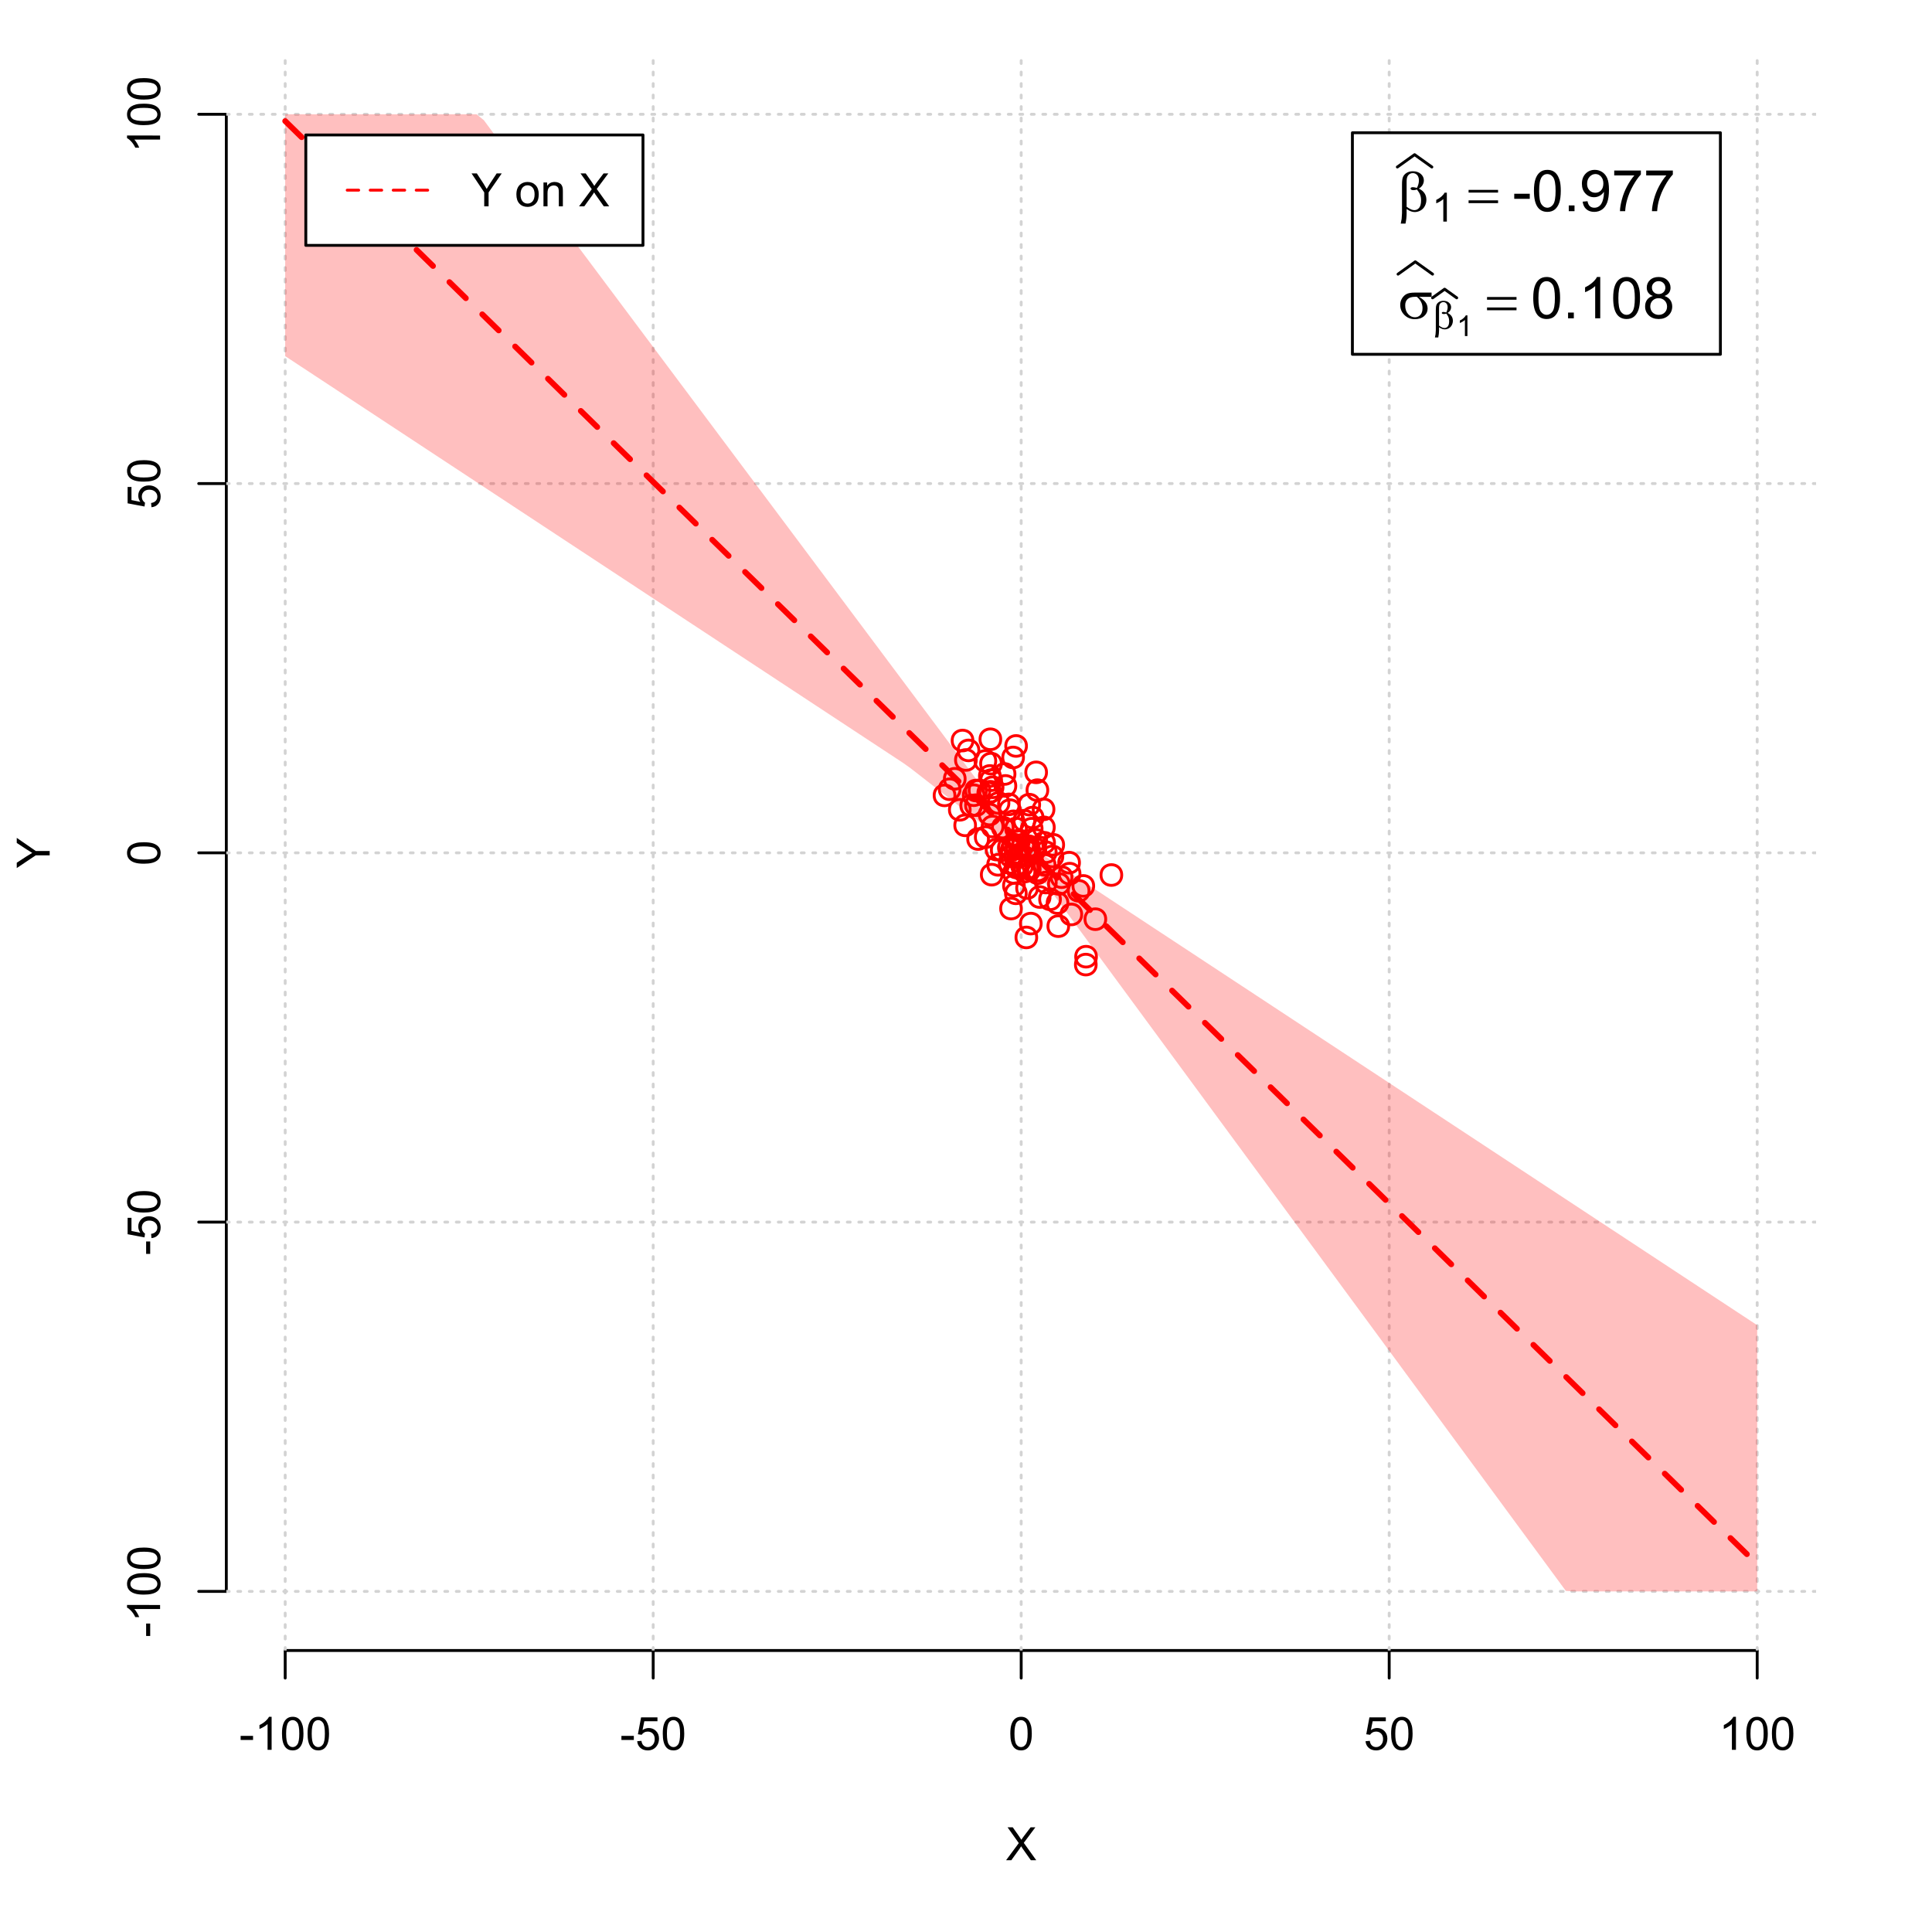 <?xml version="1.0" encoding="UTF-8"?>
<svg xmlns="http://www.w3.org/2000/svg" xmlns:xlink="http://www.w3.org/1999/xlink" width="504pt" height="504pt" viewBox="0 0 504 504" version="1.1">
<defs>
<g>
<symbol overflow="visible" id="glyph0-0">
<path style="stroke:none;" d="M 1.5 0 L 1.5 -7.5 L 7.5 -7.5 L 7.5 0 Z M 1.688 -0.188 L 7.312 -0.188 L 7.312 -7.312 L 1.688 -7.312 Z M 1.688 -0.188 "/>
</symbol>
<symbol overflow="visible" id="glyph0-1">
<path style="stroke:none;" d="M 0.055 0 L 3.375 -4.477 L 0.445 -8.59 L 1.797 -8.59 L 3.359 -6.387 C 3.68 -5.93 3.91 -5.578 4.047 -5.332 C 4.238 -5.645 4.465 -5.969 4.727 -6.312 L 6.457 -8.59 L 7.695 -8.59 L 4.676 -4.539 L 7.93 0 L 6.523 0 L 4.359 -3.062 C 4.238 -3.238 4.113 -3.43 3.984 -3.641 C 3.789 -3.324 3.652 -3.109 3.574 -2.992 L 1.418 0 Z M 0.055 0 "/>
</symbol>
<symbol overflow="visible" id="glyph0-2">
<path style="stroke:none;" d="M 0.383 -2.578 L 0.383 -3.641 L 3.621 -3.641 L 3.621 -2.578 Z M 0.383 -2.578 "/>
</symbol>
<symbol overflow="visible" id="glyph0-3">
<path style="stroke:none;" d="M 4.469 0 L 3.414 0 L 3.414 -6.719 C 3.16 -6.477 2.828 -6.234 2.414 -5.996 C 2 -5.75 1.629 -5.57 1.305 -5.449 L 1.305 -6.469 C 1.895 -6.742 2.41 -7.078 2.852 -7.477 C 3.293 -7.871 3.605 -8.254 3.789 -8.625 L 4.469 -8.625 Z M 4.469 0 "/>
</symbol>
<symbol overflow="visible" id="glyph0-4">
<path style="stroke:none;" d="M 0.5 -4.234 C 0.496 -5.246 0.602 -6.062 0.812 -6.688 C 1.02 -7.305 1.328 -7.785 1.742 -8.121 C 2.148 -8.457 2.668 -8.625 3.297 -8.625 C 3.758 -8.625 4.164 -8.531 4.512 -8.348 C 4.855 -8.16 5.141 -7.891 5.371 -7.543 C 5.594 -7.191 5.773 -6.766 5.906 -6.266 C 6.035 -5.762 6.098 -5.086 6.102 -4.234 C 6.098 -3.227 5.996 -2.414 5.789 -1.797 C 5.578 -1.176 5.266 -0.695 4.859 -0.359 C 4.445 -0.02 3.926 0.145 3.297 0.148 C 2.465 0.145 1.816 -0.148 1.348 -0.742 C 0.781 -1.457 0.496 -2.621 0.5 -4.234 Z M 1.582 -4.234 C 1.582 -2.824 1.746 -1.887 2.074 -1.418 C 2.402 -0.949 2.809 -0.715 3.297 -0.719 C 3.777 -0.715 4.184 -0.949 4.52 -1.422 C 4.848 -1.887 5.016 -2.824 5.016 -4.234 C 5.016 -5.648 4.848 -6.59 4.52 -7.055 C 4.184 -7.516 3.773 -7.746 3.289 -7.75 C 2.801 -7.746 2.414 -7.543 2.125 -7.137 C 1.762 -6.613 1.582 -5.645 1.582 -4.234 Z M 1.582 -4.234 "/>
</symbol>
<symbol overflow="visible" id="glyph0-5">
<path style="stroke:none;" d="M 0.5 -2.25 L 1.605 -2.344 C 1.684 -1.805 1.871 -1.398 2.176 -1.125 C 2.473 -0.852 2.836 -0.715 3.258 -0.719 C 3.766 -0.715 4.195 -0.906 4.547 -1.293 C 4.898 -1.672 5.074 -2.18 5.074 -2.82 C 5.074 -3.414 4.902 -3.891 4.566 -4.242 C 4.227 -4.59 3.785 -4.762 3.242 -4.766 C 2.898 -4.762 2.594 -4.684 2.32 -4.531 C 2.047 -4.375 1.832 -4.176 1.676 -3.93 L 0.688 -4.062 L 1.516 -8.473 L 5.789 -8.473 L 5.789 -7.465 L 2.359 -7.465 L 1.898 -5.156 C 2.414 -5.516 2.953 -5.695 3.523 -5.695 C 4.27 -5.695 4.902 -5.434 5.422 -4.914 C 5.934 -4.395 6.191 -3.727 6.195 -2.914 C 6.191 -2.133 5.965 -1.461 5.516 -0.898 C 4.961 -0.199 4.211 0.145 3.258 0.148 C 2.477 0.145 1.836 -0.07 1.344 -0.508 C 0.844 -0.941 0.562 -1.523 0.5 -2.25 Z M 0.5 -2.25 "/>
</symbol>
<symbol overflow="visible" id="glyph0-6">
<path style="stroke:none;" d="M 3.344 0 L 3.344 -3.641 L 0.035 -8.59 L 1.418 -8.59 L 3.109 -6 C 3.418 -5.516 3.711 -5.031 3.984 -4.547 C 4.242 -4.992 4.555 -5.496 4.922 -6.062 L 6.586 -8.59 L 7.91 -8.59 L 4.484 -3.641 L 4.484 0 Z M 3.344 0 "/>
</symbol>
<symbol overflow="visible" id="glyph0-7">
<path style="stroke:none;" d=""/>
</symbol>
<symbol overflow="visible" id="glyph0-8">
<path style="stroke:none;" d="M 0.398 -3.109 C 0.398 -4.262 0.719 -5.117 1.359 -5.672 C 1.895 -6.133 2.547 -6.363 3.316 -6.363 C 4.172 -6.363 4.871 -6.082 5.414 -5.52 C 5.953 -4.957 6.223 -4.184 6.227 -3.199 C 6.223 -2.398 6.102 -1.766 5.867 -1.309 C 5.625 -0.848 5.277 -0.492 4.82 -0.238 C 4.359 0.016 3.859 0.141 3.316 0.141 C 2.441 0.141 1.734 -0.137 1.203 -0.695 C 0.664 -1.254 0.398 -2.059 0.398 -3.109 Z M 1.484 -3.109 C 1.48 -2.309 1.656 -1.711 2.004 -1.32 C 2.348 -0.922 2.785 -0.727 3.316 -0.727 C 3.84 -0.727 4.273 -0.926 4.621 -1.324 C 4.969 -1.723 5.145 -2.328 5.145 -3.148 C 5.145 -3.914 4.969 -4.496 4.617 -4.895 C 4.266 -5.289 3.832 -5.488 3.316 -5.492 C 2.785 -5.488 2.348 -5.293 2.004 -4.898 C 1.656 -4.5 1.48 -3.902 1.484 -3.109 Z M 1.484 -3.109 "/>
</symbol>
<symbol overflow="visible" id="glyph0-9">
<path style="stroke:none;" d="M 0.789 0 L 0.789 -6.223 L 1.742 -6.223 L 1.742 -5.336 C 2.195 -6.02 2.855 -6.363 3.719 -6.363 C 4.09 -6.363 4.434 -6.293 4.754 -6.16 C 5.066 -6.023 5.305 -5.848 5.461 -5.633 C 5.617 -5.41 5.727 -5.152 5.789 -4.852 C 5.828 -4.656 5.848 -4.312 5.848 -3.828 L 5.848 0 L 4.793 0 L 4.793 -3.785 C 4.793 -4.215 4.75 -4.535 4.668 -4.75 C 4.586 -4.961 4.441 -5.129 4.234 -5.258 C 4.023 -5.383 3.777 -5.449 3.5 -5.449 C 3.047 -5.449 2.66 -5.305 2.332 -5.02 C 2.004 -4.734 1.84 -4.195 1.844 -3.398 L 1.844 0 Z M 0.789 0 "/>
</symbol>
<symbol overflow="visible" id="glyph1-0">
<path style="stroke:none;" d="M 0 -1.5 L -7.5 -1.5 L -7.5 -7.5 L 0 -7.5 Z M -0.188 -1.688 L -0.188 -7.312 L -7.312 -7.312 L -7.312 -1.688 Z M -0.188 -1.688 "/>
</symbol>
<symbol overflow="visible" id="glyph1-1">
<path style="stroke:none;" d="M 0 -3.344 L -3.641 -3.348 L -8.59 -0.035 L -8.59 -1.418 L -6 -3.113 C -5.516 -3.422 -5.031 -3.715 -4.547 -3.984 C -4.992 -4.242 -5.496 -4.555 -6.062 -4.922 L -8.59 -6.586 L -8.59 -7.91 L -3.637 -4.484 L 0 -4.484 Z M 0 -3.344 "/>
</symbol>
<symbol overflow="visible" id="glyph1-2">
<path style="stroke:none;" d="M -2.578 -0.383 L -3.641 -0.383 L -3.641 -3.621 L -2.578 -3.621 Z M -2.578 -0.383 "/>
</symbol>
<symbol overflow="visible" id="glyph1-3">
<path style="stroke:none;" d="M 0 -4.469 L 0 -3.414 L -6.719 -3.418 C -6.477 -3.16 -6.234 -2.828 -5.996 -2.418 C -5.75 -2.004 -5.57 -1.633 -5.449 -1.309 L -6.469 -1.309 C -6.742 -1.895 -7.078 -2.41 -7.477 -2.852 C -7.871 -3.293 -8.254 -3.605 -8.625 -3.793 L -8.625 -4.473 Z M 0 -4.469 "/>
</symbol>
<symbol overflow="visible" id="glyph1-4">
<path style="stroke:none;" d="M -4.234 -0.5 C -5.246 -0.496 -6.062 -0.602 -6.688 -0.812 C -7.305 -1.02 -7.785 -1.328 -8.121 -1.742 C -8.457 -2.152 -8.625 -2.672 -8.625 -3.301 C -8.625 -3.758 -8.531 -4.164 -8.348 -4.512 C -8.16 -4.859 -7.891 -5.145 -7.543 -5.371 C -7.191 -5.594 -6.766 -5.773 -6.266 -5.906 C -5.762 -6.035 -5.086 -6.098 -4.234 -6.102 C -3.223 -6.098 -2.41 -5.996 -1.793 -5.789 C -1.176 -5.578 -0.695 -5.266 -0.359 -4.859 C -0.02 -4.445 0.145 -3.926 0.148 -3.297 C 0.145 -2.465 -0.148 -1.816 -0.742 -1.348 C -1.457 -0.781 -2.621 -0.496 -4.234 -0.5 Z M -4.234 -1.582 C -2.824 -1.582 -1.887 -1.746 -1.418 -2.074 C -0.949 -2.402 -0.715 -2.809 -0.719 -3.297 C -0.715 -3.777 -0.949 -4.184 -1.422 -4.52 C -1.887 -4.848 -2.824 -5.016 -4.234 -5.016 C -5.648 -5.016 -6.59 -4.848 -7.055 -4.52 C -7.516 -4.188 -7.746 -3.777 -7.75 -3.289 C -7.746 -2.801 -7.543 -2.414 -7.137 -2.129 C -6.613 -1.762 -5.645 -1.582 -4.234 -1.582 Z M -4.234 -1.582 "/>
</symbol>
<symbol overflow="visible" id="glyph1-5">
<path style="stroke:none;" d="M -2.25 -0.5 L -2.344 -1.605 C -1.805 -1.684 -1.398 -1.871 -1.125 -2.176 C -0.852 -2.473 -0.715 -2.836 -0.719 -3.258 C -0.715 -3.766 -0.906 -4.195 -1.293 -4.547 C -1.672 -4.898 -2.18 -5.074 -2.816 -5.074 C -3.414 -5.074 -3.891 -4.902 -4.242 -4.566 C -4.59 -4.227 -4.762 -3.785 -4.766 -3.242 C -4.762 -2.898 -4.684 -2.594 -4.531 -2.32 C -4.375 -2.047 -4.176 -1.832 -3.93 -1.676 L -4.062 -0.688 L -8.473 -1.52 L -8.473 -5.789 L -7.465 -5.789 L -7.465 -2.363 L -5.156 -1.898 C -5.516 -2.414 -5.695 -2.953 -5.695 -3.523 C -5.695 -4.27 -5.434 -4.902 -4.914 -5.422 C -4.395 -5.934 -3.727 -6.191 -2.91 -6.195 C -2.133 -6.191 -1.461 -5.965 -0.895 -5.516 C -0.199 -4.961 0.145 -4.211 0.148 -3.258 C 0.145 -2.477 -0.07 -1.836 -0.508 -1.344 C -0.941 -0.848 -1.523 -0.566 -2.25 -0.5 Z M -2.25 -0.5 "/>
</symbol>
<symbol overflow="visible" id="glyph2-0">
<path style="stroke:none;" d="M 0.754 0 L 0.754 -9.375 L 8.254 -9.375 L 8.254 0 Z M 0.988 -0.234 L 8.02 -0.234 L 8.02 -9.141 L 0.988 -9.141 Z M 0.988 -0.234 "/>
</symbol>
<symbol overflow="visible" id="glyph2-1">
<path style="stroke:none;" d="M 2.418 -0.57 L 2.418 0.668 C 2.414 1.457 2.316 2.312 2.125 3.238 L 0.887 3.238 C 1.016 2.629 1.094 2.215 1.121 2 C 1.18 1.312 1.211 0.812 1.215 0.5 L 1.215 -6.988 C 1.211 -7.859 1.297 -8.508 1.473 -8.93 C 1.645 -9.352 1.957 -9.703 2.41 -9.988 C 2.859 -10.27 3.402 -10.41 4.035 -10.414 C 4.906 -10.41 5.605 -10.176 6.129 -9.711 C 6.652 -9.238 6.914 -8.684 6.914 -8.043 C 6.914 -7.625 6.805 -7.23 6.594 -6.855 C 6.379 -6.48 6.051 -6.156 5.609 -5.891 C 6.914 -5.262 7.57 -4.289 7.574 -2.973 C 7.57 -2.383 7.434 -1.836 7.164 -1.332 C 6.887 -0.82 6.512 -0.434 6.035 -0.172 C 5.555 0.094 5.059 0.223 4.555 0.227 C 4.227 0.223 3.906 0.168 3.586 0.059 C 3.266 -0.051 2.875 -0.258 2.418 -0.57 Z M 2.418 -1.148 C 2.891 -0.816 3.305 -0.578 3.656 -0.434 C 3.918 -0.324 4.18 -0.27 4.445 -0.27 C 4.938 -0.27 5.352 -0.473 5.688 -0.879 C 6.02 -1.285 6.188 -1.93 6.188 -2.82 C 6.188 -3.375 6.105 -3.863 5.949 -4.281 C 5.785 -4.695 5.508 -5.152 5.113 -5.656 C 4.773 -5.539 4.484 -5.484 4.242 -5.484 C 3.945 -5.484 3.738 -5.527 3.621 -5.617 C 3.5 -5.703 3.438 -5.797 3.441 -5.902 C 3.438 -5.992 3.484 -6.078 3.578 -6.152 C 3.668 -6.223 3.816 -6.258 4.027 -6.262 C 4.262 -6.258 4.625 -6.195 5.113 -6.07 C 5.453 -6.75 5.625 -7.391 5.625 -8 C 5.625 -8.609 5.473 -9.086 5.172 -9.426 C 4.867 -9.758 4.492 -9.926 4.043 -9.93 C 3.477 -9.926 3.035 -9.688 2.727 -9.215 C 2.516 -8.895 2.414 -8.383 2.418 -7.684 Z M 2.418 -1.148 "/>
</symbol>
<symbol overflow="visible" id="glyph2-2">
<path style="stroke:none;" d="M 0.27 -5.559 L 7.961 -5.559 L 7.961 -4.848 L 0.27 -4.848 Z M 0.27 -2.828 L 7.961 -2.828 L 7.961 -2.102 L 0.27 -2.102 Z M 0.27 -2.828 "/>
</symbol>
<symbol overflow="visible" id="glyph2-3">
<path style="stroke:none;" d="M 8.746 -5.602 L 5.465 -5.602 C 6.199 -5.191 6.758 -4.734 7.141 -4.238 C 7.52 -3.738 7.711 -3.164 7.711 -2.512 C 7.711 -1.758 7.406 -1.113 6.801 -0.578 C 6.195 -0.043 5.387 0.223 4.371 0.227 C 3.301 0.223 2.398 -0.137 1.668 -0.863 C 0.934 -1.59 0.566 -2.469 0.57 -3.5 C 0.566 -4.117 0.723 -4.68 1.031 -5.184 C 1.336 -5.688 1.723 -6.066 2.199 -6.324 C 2.668 -6.578 3.391 -6.707 4.367 -6.711 L 8.746 -6.711 Z M 4.914 -5.602 C 4.707 -5.605 4.551 -5.605 4.445 -5.609 C 3.566 -5.605 2.918 -5.41 2.5 -5.023 C 2.074 -4.629 1.863 -4.078 1.867 -3.367 C 1.863 -2.434 2.113 -1.684 2.621 -1.117 C 3.121 -0.551 3.719 -0.27 4.41 -0.27 C 4.984 -0.27 5.457 -0.473 5.828 -0.887 C 6.199 -1.297 6.387 -1.895 6.387 -2.672 C 6.387 -3.797 5.895 -4.773 4.914 -5.602 Z M 4.914 -5.602 "/>
</symbol>
<symbol overflow="visible" id="glyph3-0">
<path style="stroke:none;" d="M 1.312 0 L 1.312 -6.562 L 6.562 -6.562 L 6.562 0 Z M 1.477 -0.164 L 6.398 -0.164 L 6.398 -6.398 L 1.477 -6.398 Z M 1.477 -0.164 "/>
</symbol>
<symbol overflow="visible" id="glyph3-1">
<path style="stroke:none;" d="M 3.91 0 L 2.988 0 L 2.988 -5.879 C 2.766 -5.664 2.473 -5.453 2.113 -5.242 C 1.75 -5.027 1.426 -4.871 1.145 -4.77 L 1.145 -5.66 C 1.656 -5.902 2.109 -6.195 2.496 -6.539 C 2.883 -6.883 3.156 -7.219 3.316 -7.547 L 3.91 -7.547 Z M 3.91 0 "/>
</symbol>
<symbol overflow="visible" id="glyph4-0">
<path style="stroke:none;" d="M 1.875 0 L 1.875 -9.375 L 9.375 -9.375 L 9.375 0 Z M 2.109 -0.234 L 9.141 -0.234 L 9.141 -9.141 L 2.109 -9.141 Z M 2.109 -0.234 "/>
</symbol>
<symbol overflow="visible" id="glyph4-1">
<path style="stroke:none;" d="M 0.477 -3.223 L 0.477 -4.547 L 4.527 -4.547 L 4.527 -3.223 Z M 0.477 -3.223 "/>
</symbol>
<symbol overflow="visible" id="glyph4-2">
<path style="stroke:none;" d="M 0.621 -5.297 C 0.621 -6.562 0.75 -7.582 1.012 -8.359 C 1.273 -9.133 1.664 -9.73 2.18 -10.152 C 2.695 -10.57 3.344 -10.781 4.125 -10.781 C 4.699 -10.781 5.203 -10.664 5.641 -10.434 C 6.074 -10.199 6.434 -9.863 6.715 -9.43 C 6.996 -8.988 7.219 -8.457 7.383 -7.832 C 7.543 -7.203 7.621 -6.359 7.625 -5.297 C 7.621 -4.035 7.492 -3.016 7.234 -2.246 C 6.973 -1.469 6.586 -0.871 6.074 -0.449 C 5.559 -0.027 4.91 0.18 4.125 0.184 C 3.086 0.18 2.27 -0.188 1.684 -0.93 C 0.973 -1.82 0.621 -3.277 0.621 -5.297 Z M 1.977 -5.297 C 1.973 -3.531 2.18 -2.355 2.594 -1.777 C 3.004 -1.191 3.516 -0.902 4.125 -0.902 C 4.727 -0.902 5.234 -1.195 5.648 -1.781 C 6.062 -2.367 6.27 -3.539 6.27 -5.297 C 6.27 -7.062 6.062 -8.234 5.648 -8.816 C 5.234 -9.398 4.719 -9.691 4.109 -9.691 C 3.5 -9.691 3.02 -9.434 2.66 -8.922 C 2.203 -8.262 1.973 -7.055 1.977 -5.297 Z M 1.977 -5.297 "/>
</symbol>
<symbol overflow="visible" id="glyph4-3">
<path style="stroke:none;" d="M 1.363 0 L 1.363 -1.5 L 2.863 -1.5 L 2.863 0 Z M 1.363 0 "/>
</symbol>
<symbol overflow="visible" id="glyph4-4">
<path style="stroke:none;" d="M 0.82 -2.484 L 2.086 -2.602 C 2.195 -2.004 2.398 -1.57 2.703 -1.305 C 3 -1.035 3.391 -0.902 3.867 -0.902 C 4.273 -0.902 4.629 -0.992 4.934 -1.18 C 5.238 -1.359 5.488 -1.609 5.684 -1.922 C 5.879 -2.23 6.039 -2.648 6.172 -3.176 C 6.301 -3.703 6.367 -4.238 6.371 -4.789 C 6.367 -4.844 6.367 -4.934 6.363 -5.055 C 6.098 -4.629 5.738 -4.289 5.285 -4.031 C 4.828 -3.77 4.332 -3.637 3.801 -3.641 C 2.91 -3.637 2.156 -3.961 1.543 -4.605 C 0.926 -5.25 0.621 -6.098 0.621 -7.156 C 0.621 -8.242 0.941 -9.121 1.582 -9.785 C 2.223 -10.449 3.027 -10.781 4 -10.781 C 4.695 -10.781 5.332 -10.59 5.914 -10.215 C 6.488 -9.836 6.93 -9.301 7.23 -8.609 C 7.531 -7.91 7.68 -6.906 7.684 -5.59 C 7.68 -4.215 7.531 -3.121 7.234 -2.309 C 6.934 -1.496 6.492 -0.875 5.906 -0.453 C 5.316 -0.027 4.625 0.18 3.836 0.184 C 2.996 0.18 2.309 -0.051 1.777 -0.516 C 1.242 -0.98 0.926 -1.637 0.82 -2.484 Z M 6.219 -7.223 C 6.215 -7.977 6.016 -8.578 5.613 -9.023 C 5.207 -9.469 4.723 -9.691 4.16 -9.691 C 3.574 -9.691 3.062 -9.449 2.629 -8.973 C 2.191 -8.488 1.973 -7.871 1.977 -7.113 C 1.973 -6.426 2.18 -5.867 2.594 -5.445 C 3.004 -5.016 3.516 -4.805 4.125 -4.805 C 4.734 -4.805 5.234 -5.016 5.629 -5.445 C 6.02 -5.867 6.215 -6.461 6.219 -7.223 Z M 6.219 -7.223 "/>
</symbol>
<symbol overflow="visible" id="glyph4-5">
<path style="stroke:none;" d="M 0.711 -9.332 L 0.711 -10.598 L 7.66 -10.598 L 7.66 -9.574 C 6.973 -8.844 6.297 -7.875 5.629 -6.672 C 4.953 -5.465 4.434 -4.227 4.07 -2.953 C 3.805 -2.055 3.637 -1.07 3.566 0 L 2.211 0 C 2.223 -0.844 2.391 -1.863 2.711 -3.059 C 3.027 -4.254 3.48 -5.406 4.074 -6.52 C 4.664 -7.629 5.297 -8.566 5.969 -9.332 Z M 0.711 -9.332 "/>
</symbol>
<symbol overflow="visible" id="glyph4-6">
<path style="stroke:none;" d="M 5.59 0 L 4.27 0 L 4.27 -8.402 C 3.949 -8.098 3.531 -7.793 3.02 -7.492 C 2.504 -7.188 2.043 -6.961 1.633 -6.812 L 1.633 -8.086 C 2.367 -8.43 3.012 -8.848 3.566 -9.344 C 4.117 -9.836 4.508 -10.316 4.738 -10.781 L 5.59 -10.781 Z M 5.59 0 "/>
</symbol>
<symbol overflow="visible" id="glyph4-7">
<path style="stroke:none;" d="M 2.652 -5.824 C 2.102 -6.023 1.695 -6.309 1.434 -6.68 C 1.168 -7.047 1.035 -7.488 1.039 -8.012 C 1.035 -8.789 1.316 -9.445 1.883 -9.98 C 2.441 -10.512 3.191 -10.781 4.125 -10.781 C 5.062 -10.781 5.816 -10.508 6.387 -9.965 C 6.957 -9.418 7.242 -8.754 7.242 -7.977 C 7.242 -7.477 7.109 -7.043 6.852 -6.676 C 6.586 -6.305 6.191 -6.023 5.66 -5.824 C 6.316 -5.605 6.816 -5.258 7.164 -4.781 C 7.508 -4.305 7.68 -3.734 7.684 -3.07 C 7.68 -2.148 7.355 -1.375 6.707 -0.754 C 6.055 -0.129 5.199 0.18 4.145 0.184 C 3.082 0.18 2.23 -0.129 1.582 -0.758 C 0.934 -1.383 0.609 -2.168 0.609 -3.105 C 0.609 -3.801 0.785 -4.383 1.141 -4.859 C 1.492 -5.328 1.996 -5.652 2.652 -5.824 Z M 2.387 -8.055 C 2.383 -7.547 2.547 -7.133 2.875 -6.812 C 3.199 -6.488 3.625 -6.328 4.152 -6.328 C 4.656 -6.328 5.074 -6.488 5.402 -6.809 C 5.727 -7.129 5.887 -7.52 5.891 -7.984 C 5.887 -8.465 5.719 -8.871 5.387 -9.199 C 5.051 -9.527 4.637 -9.691 4.137 -9.695 C 3.633 -9.691 3.215 -9.531 2.883 -9.211 C 2.551 -8.891 2.383 -8.504 2.387 -8.055 Z M 1.961 -3.098 C 1.957 -2.719 2.047 -2.355 2.227 -2.008 C 2.406 -1.652 2.672 -1.379 3.023 -1.191 C 3.375 -0.996 3.754 -0.902 4.16 -0.902 C 4.789 -0.902 5.309 -1.102 5.719 -1.508 C 6.129 -1.91 6.332 -2.426 6.336 -3.055 C 6.332 -3.688 6.121 -4.215 5.703 -4.629 C 5.277 -5.043 4.75 -5.25 4.117 -5.25 C 3.496 -5.25 2.98 -5.043 2.574 -4.633 C 2.16 -4.223 1.957 -3.711 1.961 -3.098 Z M 1.961 -3.098 "/>
</symbol>
<symbol overflow="visible" id="glyph5-0">
<path style="stroke:none;" d="M 0.527 0 L 0.527 -6.562 L 5.777 -6.562 L 5.777 0 Z M 0.691 -0.164 L 5.613 -0.164 L 5.613 -6.398 L 0.691 -6.398 Z M 0.691 -0.164 "/>
</symbol>
<symbol overflow="visible" id="glyph5-1">
<path style="stroke:none;" d="M 1.691 -0.398 L 1.691 0.465 C 1.688 1.016 1.621 1.617 1.488 2.266 L 0.621 2.266 C 0.711 1.84 0.766 1.551 0.785 1.398 C 0.828 0.918 0.848 0.566 0.852 0.348 L 0.852 -4.891 C 0.848 -5.5 0.91 -5.953 1.031 -6.25 C 1.152 -6.543 1.371 -6.789 1.688 -6.992 C 2.004 -7.188 2.383 -7.289 2.824 -7.289 C 3.434 -7.289 3.922 -7.125 4.289 -6.797 C 4.656 -6.469 4.84 -6.078 4.84 -5.629 C 4.84 -5.336 4.766 -5.059 4.617 -4.801 C 4.469 -4.535 4.238 -4.309 3.926 -4.121 C 4.84 -3.68 5.297 -3 5.301 -2.082 C 5.297 -1.668 5.199 -1.285 5.012 -0.93 C 4.816 -0.574 4.555 -0.305 4.223 -0.117 C 3.887 0.066 3.543 0.156 3.188 0.16 C 2.957 0.156 2.73 0.117 2.508 0.039 C 2.281 -0.039 2.008 -0.184 1.691 -0.398 Z M 1.691 -0.805 C 2.02 -0.57 2.309 -0.402 2.559 -0.301 C 2.742 -0.223 2.926 -0.188 3.113 -0.191 C 3.453 -0.188 3.742 -0.328 3.98 -0.617 C 4.211 -0.898 4.328 -1.352 4.332 -1.973 C 4.328 -2.359 4.273 -2.699 4.164 -2.996 C 4.051 -3.285 3.855 -3.605 3.578 -3.957 C 3.34 -3.875 3.137 -3.836 2.969 -3.84 C 2.762 -3.836 2.617 -3.867 2.535 -3.93 C 2.449 -3.988 2.406 -4.055 2.41 -4.133 C 2.406 -4.195 2.441 -4.254 2.508 -4.305 C 2.57 -4.355 2.672 -4.383 2.82 -4.383 C 2.984 -4.383 3.238 -4.336 3.578 -4.25 C 3.816 -4.719 3.938 -5.168 3.938 -5.598 C 3.938 -6.027 3.828 -6.363 3.617 -6.598 C 3.402 -6.832 3.141 -6.949 2.828 -6.953 C 2.43 -6.949 2.121 -6.781 1.906 -6.449 C 1.758 -6.227 1.688 -5.871 1.691 -5.379 Z M 1.691 -0.805 "/>
</symbol>
<symbol overflow="visible" id="glyph6-0">
<path style="stroke:none;" d="M 0.938 0 L 0.938 -4.688 L 4.688 -4.688 L 4.688 0 Z M 1.055 -0.117 L 4.57 -0.117 L 4.57 -4.57 L 1.055 -4.57 Z M 1.055 -0.117 "/>
</symbol>
<symbol overflow="visible" id="glyph6-1">
<path style="stroke:none;" d="M 2.793 0 L 2.137 0 L 2.137 -4.199 C 1.977 -4.047 1.77 -3.895 1.512 -3.746 C 1.254 -3.59 1.02 -3.477 0.816 -3.406 L 0.816 -4.043 C 1.184 -4.215 1.508 -4.422 1.781 -4.672 C 2.055 -4.914 2.25 -5.156 2.371 -5.391 L 2.793 -5.391 Z M 2.793 0 "/>
</symbol>
</g>
<clipPath id="clip1">
  <path d="M 74 14.398 L 75 14.398 L 75 430.559 L 74 430.559 Z M 74 14.398 "/>
</clipPath>
<clipPath id="clip2">
  <path d="M 170 14.398 L 171 14.398 L 171 430.559 L 170 430.559 Z M 170 14.398 "/>
</clipPath>
<clipPath id="clip3">
  <path d="M 266 14.398 L 267 14.398 L 267 430.559 L 266 430.559 Z M 266 14.398 "/>
</clipPath>
<clipPath id="clip4">
  <path d="M 362 14.398 L 363 14.398 L 363 430.559 L 362 430.559 Z M 362 14.398 "/>
</clipPath>
<clipPath id="clip5">
  <path d="M 458 14.398 L 459 14.398 L 459 430.559 L 458 430.559 Z M 458 14.398 "/>
</clipPath>
<clipPath id="clip6">
  <path d="M 59.039 414 L 473.758 414 L 473.758 416 L 59.039 416 Z M 59.039 414 "/>
</clipPath>
<clipPath id="clip7">
  <path d="M 59.039 318 L 473.758 318 L 473.758 320 L 59.039 320 Z M 59.039 318 "/>
</clipPath>
<clipPath id="clip8">
  <path d="M 59.039 222 L 473.758 222 L 473.758 223 L 59.039 223 Z M 59.039 222 "/>
</clipPath>
<clipPath id="clip9">
  <path d="M 59.039 125 L 473.758 125 L 473.758 127 L 59.039 127 Z M 59.039 125 "/>
</clipPath>
<clipPath id="clip10">
  <path d="M 59.039 29 L 473.758 29 L 473.758 31 L 59.039 31 Z M 59.039 29 "/>
</clipPath>
</defs>
<g id="surface1081">
<rect x="0" y="0" width="504" height="504" style="fill:rgb(100%,100%,100%);fill-opacity:1;stroke:none;"/>
<g style="fill:rgb(0%,0%,0%);fill-opacity:1;">
  <use xlink:href="#glyph0-1" x="262.398" y="485.281"/>
</g>
<g style="fill:rgb(0%,0%,0%);fill-opacity:1;">
  <use xlink:href="#glyph1-1" x="12.961" y="226.48"/>
</g>
<path style="fill:none;stroke-width:0.75;stroke-linecap:round;stroke-linejoin:round;stroke:rgb(0%,0%,0%);stroke-opacity:1;stroke-miterlimit:10;" d="M 74.398 430.559 L 458.398 430.559 "/>
<path style="fill:none;stroke-width:0.75;stroke-linecap:round;stroke-linejoin:round;stroke:rgb(0%,0%,0%);stroke-opacity:1;stroke-miterlimit:10;" d="M 74.398 430.559 L 74.398 437.762 "/>
<path style="fill:none;stroke-width:0.75;stroke-linecap:round;stroke-linejoin:round;stroke:rgb(0%,0%,0%);stroke-opacity:1;stroke-miterlimit:10;" d="M 170.398 430.559 L 170.398 437.762 "/>
<path style="fill:none;stroke-width:0.75;stroke-linecap:round;stroke-linejoin:round;stroke:rgb(0%,0%,0%);stroke-opacity:1;stroke-miterlimit:10;" d="M 266.398 430.559 L 266.398 437.762 "/>
<path style="fill:none;stroke-width:0.75;stroke-linecap:round;stroke-linejoin:round;stroke:rgb(0%,0%,0%);stroke-opacity:1;stroke-miterlimit:10;" d="M 362.398 430.559 L 362.398 437.762 "/>
<path style="fill:none;stroke-width:0.75;stroke-linecap:round;stroke-linejoin:round;stroke:rgb(0%,0%,0%);stroke-opacity:1;stroke-miterlimit:10;" d="M 458.398 430.559 L 458.398 437.762 "/>
<g style="fill:rgb(0%,0%,0%);fill-opacity:1;">
  <use xlink:href="#glyph0-2" x="62.391" y="456.48"/>
  <use xlink:href="#glyph0-3" x="66.387" y="456.48"/>
  <use xlink:href="#glyph0-4" x="73.061" y="456.48"/>
  <use xlink:href="#glyph0-4" x="79.734" y="456.48"/>
</g>
<g style="fill:rgb(0%,0%,0%);fill-opacity:1;">
  <use xlink:href="#glyph0-2" x="161.727" y="456.48"/>
  <use xlink:href="#glyph0-5" x="165.723" y="456.48"/>
  <use xlink:href="#glyph0-4" x="172.396" y="456.48"/>
</g>
<g style="fill:rgb(0%,0%,0%);fill-opacity:1;">
  <use xlink:href="#glyph0-4" x="263.062" y="456.48"/>
</g>
<g style="fill:rgb(0%,0%,0%);fill-opacity:1;">
  <use xlink:href="#glyph0-5" x="355.727" y="456.48"/>
  <use xlink:href="#glyph0-4" x="362.4" y="456.48"/>
</g>
<g style="fill:rgb(0%,0%,0%);fill-opacity:1;">
  <use xlink:href="#glyph0-3" x="448.387" y="456.48"/>
  <use xlink:href="#glyph0-4" x="455.061" y="456.48"/>
  <use xlink:href="#glyph0-4" x="461.734" y="456.48"/>
</g>
<path style="fill:none;stroke-width:0.75;stroke-linecap:round;stroke-linejoin:round;stroke:rgb(0%,0%,0%);stroke-opacity:1;stroke-miterlimit:10;" d="M 59.039 415.148 L 59.039 29.812 "/>
<path style="fill:none;stroke-width:0.75;stroke-linecap:round;stroke-linejoin:round;stroke:rgb(0%,0%,0%);stroke-opacity:1;stroke-miterlimit:10;" d="M 59.039 415.148 L 51.84 415.148 "/>
<path style="fill:none;stroke-width:0.75;stroke-linecap:round;stroke-linejoin:round;stroke:rgb(0%,0%,0%);stroke-opacity:1;stroke-miterlimit:10;" d="M 59.039 318.812 L 51.84 318.812 "/>
<path style="fill:none;stroke-width:0.75;stroke-linecap:round;stroke-linejoin:round;stroke:rgb(0%,0%,0%);stroke-opacity:1;stroke-miterlimit:10;" d="M 59.039 222.48 L 51.84 222.48 "/>
<path style="fill:none;stroke-width:0.75;stroke-linecap:round;stroke-linejoin:round;stroke:rgb(0%,0%,0%);stroke-opacity:1;stroke-miterlimit:10;" d="M 59.039 126.148 L 51.84 126.148 "/>
<path style="fill:none;stroke-width:0.75;stroke-linecap:round;stroke-linejoin:round;stroke:rgb(0%,0%,0%);stroke-opacity:1;stroke-miterlimit:10;" d="M 59.039 29.812 L 51.84 29.812 "/>
<g style="fill:rgb(0%,0%,0%);fill-opacity:1;">
  <use xlink:href="#glyph1-2" x="41.762" y="427.156"/>
  <use xlink:href="#glyph1-3" x="41.762" y="423.16"/>
  <use xlink:href="#glyph1-4" x="41.762" y="416.486"/>
  <use xlink:href="#glyph1-4" x="41.762" y="409.812"/>
</g>
<g style="fill:rgb(0%,0%,0%);fill-opacity:1;">
  <use xlink:href="#glyph1-2" x="41.762" y="327.484"/>
  <use xlink:href="#glyph1-5" x="41.762" y="323.488"/>
  <use xlink:href="#glyph1-4" x="41.762" y="316.814"/>
</g>
<g style="fill:rgb(0%,0%,0%);fill-opacity:1;">
  <use xlink:href="#glyph1-4" x="41.762" y="225.816"/>
</g>
<g style="fill:rgb(0%,0%,0%);fill-opacity:1;">
  <use xlink:href="#glyph1-5" x="41.762" y="132.82"/>
  <use xlink:href="#glyph1-4" x="41.762" y="126.146"/>
</g>
<g style="fill:rgb(0%,0%,0%);fill-opacity:1;">
  <use xlink:href="#glyph1-3" x="41.762" y="39.824"/>
  <use xlink:href="#glyph1-4" x="41.762" y="33.15"/>
  <use xlink:href="#glyph1-4" x="41.762" y="26.477"/>
</g>
<g clip-path="url(#clip1)" clip-rule="nonzero">
<path style="fill:none;stroke-width:0.75;stroke-linecap:round;stroke-linejoin:round;stroke:rgb(82.745%,82.745%,82.745%);stroke-opacity:1;stroke-dasharray:0.75,2.25;stroke-miterlimit:10;" d="M 74.398 430.559 L 74.398 14.398 "/>
</g>
<g clip-path="url(#clip2)" clip-rule="nonzero">
<path style="fill:none;stroke-width:0.75;stroke-linecap:round;stroke-linejoin:round;stroke:rgb(82.745%,82.745%,82.745%);stroke-opacity:1;stroke-dasharray:0.75,2.25;stroke-miterlimit:10;" d="M 170.398 430.559 L 170.398 14.398 "/>
</g>
<g clip-path="url(#clip3)" clip-rule="nonzero">
<path style="fill:none;stroke-width:0.75;stroke-linecap:round;stroke-linejoin:round;stroke:rgb(82.745%,82.745%,82.745%);stroke-opacity:1;stroke-dasharray:0.75,2.25;stroke-miterlimit:10;" d="M 266.398 430.559 L 266.398 14.398 "/>
</g>
<g clip-path="url(#clip4)" clip-rule="nonzero">
<path style="fill:none;stroke-width:0.75;stroke-linecap:round;stroke-linejoin:round;stroke:rgb(82.745%,82.745%,82.745%);stroke-opacity:1;stroke-dasharray:0.75,2.25;stroke-miterlimit:10;" d="M 362.398 430.559 L 362.398 14.398 "/>
</g>
<g clip-path="url(#clip5)" clip-rule="nonzero">
<path style="fill:none;stroke-width:0.75;stroke-linecap:round;stroke-linejoin:round;stroke:rgb(82.745%,82.745%,82.745%);stroke-opacity:1;stroke-dasharray:0.75,2.25;stroke-miterlimit:10;" d="M 458.398 430.559 L 458.398 14.398 "/>
</g>
<g clip-path="url(#clip6)" clip-rule="nonzero">
<path style="fill:none;stroke-width:0.75;stroke-linecap:round;stroke-linejoin:round;stroke:rgb(82.745%,82.745%,82.745%);stroke-opacity:1;stroke-dasharray:0.75,2.25;stroke-miterlimit:10;" d="M 59.039 415.148 L 473.762 415.148 "/>
</g>
<g clip-path="url(#clip7)" clip-rule="nonzero">
<path style="fill:none;stroke-width:0.75;stroke-linecap:round;stroke-linejoin:round;stroke:rgb(82.745%,82.745%,82.745%);stroke-opacity:1;stroke-dasharray:0.75,2.25;stroke-miterlimit:10;" d="M 59.039 318.812 L 473.762 318.812 "/>
</g>
<g clip-path="url(#clip8)" clip-rule="nonzero">
<path style="fill:none;stroke-width:0.75;stroke-linecap:round;stroke-linejoin:round;stroke:rgb(82.745%,82.745%,82.745%);stroke-opacity:1;stroke-dasharray:0.75,2.25;stroke-miterlimit:10;" d="M 59.039 222.48 L 473.762 222.48 "/>
</g>
<g clip-path="url(#clip9)" clip-rule="nonzero">
<path style="fill:none;stroke-width:0.75;stroke-linecap:round;stroke-linejoin:round;stroke:rgb(82.745%,82.745%,82.745%);stroke-opacity:1;stroke-dasharray:0.75,2.25;stroke-miterlimit:10;" d="M 59.039 126.148 L 473.762 126.148 "/>
</g>
<g clip-path="url(#clip10)" clip-rule="nonzero">
<path style="fill:none;stroke-width:0.75;stroke-linecap:round;stroke-linejoin:round;stroke:rgb(82.745%,82.745%,82.745%);stroke-opacity:1;stroke-dasharray:0.75,2.25;stroke-miterlimit:10;" d="M 59.039 29.812 L 473.762 29.812 "/>
</g>
<path style=" stroke:none;fill-rule:nonzero;fill:rgb(100%,0%,0%);fill-opacity:0.251;" d="M 74.398 29.812 L 124.32 29.812 L 126.238 31.371 L 128.16 33.98 L 130.078 36.59 L 132 39.172 L 133.922 41.738 L 135.84 44.309 L 137.762 46.875 L 139.68 49.441 L 141.602 52.012 L 143.52 54.578 L 145.441 57.145 L 147.359 59.715 L 149.281 62.281 L 151.199 64.852 L 153.121 67.418 L 155.039 69.984 L 156.961 72.555 L 158.879 75.121 L 160.801 77.691 L 162.719 80.258 L 164.641 82.824 L 166.559 85.395 L 168.48 87.961 L 170.398 90.527 L 172.32 93.098 L 174.238 95.664 L 176.16 98.234 L 178.078 100.801 L 180 103.367 L 181.922 105.938 L 183.84 108.504 L 185.762 111.07 L 187.68 113.641 L 189.602 116.207 L 191.52 118.777 L 193.441 121.344 L 195.359 123.91 L 197.281 126.48 L 199.199 129.047 L 201.121 131.613 L 203.039 134.184 L 204.961 136.75 L 206.879 139.32 L 208.801 141.887 L 210.719 144.453 L 212.641 147.023 L 214.559 149.59 L 216.48 152.156 L 218.398 154.727 L 220.32 157.293 L 222.238 159.863 L 224.16 162.43 L 226.078 164.996 L 228 167.566 L 229.922 170.133 L 231.84 172.703 L 233.762 175.27 L 235.68 177.836 L 237.602 180.406 L 239.52 182.973 L 241.441 185.539 L 243.359 188.109 L 245.281 190.676 L 247.199 193.246 L 249.121 195.812 L 251.039 198.379 L 252.961 200.949 L 254.879 203.516 L 256.801 206.082 L 258.719 208.652 L 260.641 211.219 L 262.559 213.598 L 264.48 215.961 L 266.398 217.887 L 268.32 219.676 L 270.238 221.465 L 272.16 223.098 L 274.078 224.359 L 277.922 226.891 L 279.84 228.152 L 281.762 229.418 L 283.68 230.68 L 285.602 231.945 L 287.52 233.207 L 289.441 234.473 L 291.359 235.738 L 293.281 237 L 295.199 238.266 L 297.121 239.527 L 299.039 240.793 L 300.961 242.059 L 302.879 243.32 L 304.801 244.586 L 306.719 245.848 L 308.641 247.113 L 310.559 248.375 L 312.48 249.641 L 314.398 250.906 L 316.32 252.168 L 318.238 253.434 L 320.16 254.695 L 322.078 255.961 L 324 257.227 L 325.922 258.488 L 327.84 259.754 L 329.762 261.016 L 331.68 262.281 L 333.602 263.547 L 335.52 264.809 L 337.441 266.074 L 339.359 267.336 L 341.281 268.602 L 343.199 269.863 L 345.121 271.129 L 347.039 272.395 L 348.961 273.656 L 350.879 274.922 L 352.801 276.184 L 354.719 277.449 L 356.641 278.715 L 358.559 279.977 L 360.48 281.242 L 362.398 282.504 L 364.32 283.77 L 366.238 285.031 L 368.16 286.297 L 370.078 287.562 L 372 288.824 L 373.922 290.09 L 375.84 291.352 L 377.762 292.617 L 379.68 293.883 L 381.602 295.145 L 383.52 296.41 L 385.441 297.672 L 387.359 298.938 L 389.281 300.203 L 391.199 301.465 L 393.121 302.73 L 395.039 303.992 L 396.961 305.258 L 398.879 306.52 L 400.801 307.785 L 402.719 309.051 L 404.641 310.312 L 406.559 311.578 L 408.48 312.84 L 410.398 314.105 L 412.32 315.371 L 414.238 316.633 L 416.16 317.898 L 418.078 319.16 L 420 320.426 L 421.922 321.688 L 423.84 322.953 L 425.762 324.219 L 427.68 325.48 L 429.602 326.746 L 431.52 328.008 L 433.441 329.273 L 435.359 330.539 L 437.281 331.801 L 439.199 333.066 L 441.121 334.328 L 443.039 335.594 L 444.961 336.859 L 446.879 338.121 L 448.801 339.387 L 450.719 340.648 L 452.641 341.914 L 454.559 343.176 L 456.48 344.441 L 458.398 345.707 L 458.398 415.148 L 410.398 415.148 L 408.48 415.016 L 406.559 412.406 L 404.641 409.797 L 402.719 407.188 L 400.801 404.578 L 398.879 401.969 L 396.961 399.359 L 395.039 396.75 L 393.121 394.141 L 391.199 391.527 L 389.281 388.918 L 387.359 386.309 L 385.441 383.699 L 383.52 381.09 L 381.602 378.48 L 379.68 375.871 L 377.762 373.262 L 375.84 370.648 L 373.922 368.039 L 370.078 362.82 L 368.16 360.211 L 366.238 357.602 L 364.32 354.992 L 362.398 352.383 L 360.48 349.77 L 358.559 347.16 L 356.641 344.551 L 354.719 341.941 L 352.801 339.332 L 350.879 336.723 L 348.961 334.113 L 347.039 331.504 L 345.121 328.891 L 343.199 326.281 L 341.281 323.672 L 339.359 321.062 L 337.441 318.453 L 335.52 315.844 L 333.602 313.234 L 331.68 310.625 L 329.762 308.016 L 327.84 305.402 L 325.922 302.793 L 322.078 297.574 L 320.16 294.965 L 318.238 292.355 L 316.32 289.746 L 314.398 287.137 L 312.48 284.523 L 310.559 281.914 L 308.641 279.305 L 306.719 276.695 L 304.801 274.086 L 302.879 271.477 L 300.961 268.867 L 299.039 266.258 L 297.121 263.645 L 295.199 261.035 L 293.281 258.426 L 291.359 255.816 L 289.441 253.207 L 287.52 250.598 L 285.602 247.988 L 283.68 245.379 L 281.762 242.766 L 279.84 240.156 L 277.922 237.547 L 274.078 232.328 L 272.16 229.719 L 270.238 227.109 L 268.32 225.094 L 266.398 223.18 L 264.48 221.383 L 262.559 219.887 L 260.641 218.395 L 258.719 216.898 L 256.801 215.402 L 254.879 213.91 L 252.961 212.414 L 251.039 210.918 L 249.121 209.426 L 247.199 207.93 L 245.281 206.434 L 243.359 204.941 L 241.441 203.445 L 239.52 201.949 L 237.602 200.457 L 235.68 199.082 L 233.762 197.816 L 231.84 196.551 L 229.922 195.289 L 228 194.023 L 226.078 192.762 L 224.16 191.496 L 222.238 190.234 L 220.32 188.969 L 218.398 187.703 L 216.48 186.441 L 214.559 185.176 L 212.641 183.914 L 210.719 182.648 L 208.801 181.383 L 206.879 180.121 L 204.961 178.855 L 203.039 177.594 L 201.121 176.328 L 199.199 175.062 L 197.281 173.801 L 195.359 172.535 L 193.441 171.273 L 191.52 170.008 L 189.602 168.746 L 187.68 167.48 L 185.762 166.215 L 183.84 164.953 L 181.922 163.688 L 180 162.426 L 178.078 161.16 L 176.16 159.895 L 174.238 158.633 L 172.32 157.367 L 170.398 156.105 L 168.48 154.84 L 166.559 153.578 L 164.641 152.312 L 162.719 151.047 L 160.801 149.785 L 158.879 148.52 L 156.961 147.258 L 155.039 145.992 L 153.121 144.727 L 151.199 143.465 L 149.281 142.199 L 147.359 140.938 L 145.441 139.672 L 143.52 138.406 L 141.602 137.145 L 139.68 135.879 L 137.762 134.617 L 135.84 133.352 L 133.922 132.09 L 130.078 129.559 L 128.16 128.297 L 126.238 127.031 L 124.32 125.77 L 122.398 124.504 L 120.48 123.238 L 118.559 121.977 L 116.641 120.711 L 114.719 119.449 L 112.801 118.184 L 110.879 116.922 L 108.961 115.656 L 107.039 114.391 L 105.121 113.129 L 103.199 111.863 L 101.281 110.602 L 99.359 109.336 L 97.441 108.07 L 95.52 106.809 L 93.602 105.543 L 91.68 104.281 L 89.762 103.016 L 87.84 101.75 L 85.922 100.488 L 84 99.223 L 82.078 97.961 L 80.16 96.695 L 78.238 95.434 L 76.32 94.168 L 74.398 92.902 Z M 74.398 29.812 "/>
<path style="fill:none;stroke-width:0.75;stroke-linecap:round;stroke-linejoin:round;stroke:rgb(100%,0%,0%);stroke-opacity:1;stroke-miterlimit:10;" d="M 269.605 220.359 C 269.605 223.961 264.203 223.961 264.203 220.359 C 264.203 216.758 269.605 216.758 269.605 220.359 "/>
<path style="fill:none;stroke-width:0.75;stroke-linecap:round;stroke-linejoin:round;stroke:rgb(100%,0%,0%);stroke-opacity:1;stroke-miterlimit:10;" d="M 285.953 251.629 C 285.953 255.23 280.551 255.23 280.551 251.629 C 280.551 248.031 285.953 248.031 285.953 251.629 "/>
<path style="fill:none;stroke-width:0.75;stroke-linecap:round;stroke-linejoin:round;stroke:rgb(100%,0%,0%);stroke-opacity:1;stroke-miterlimit:10;" d="M 264.766 201.91 C 264.766 205.508 259.363 205.508 259.363 201.91 C 259.363 198.309 264.766 198.309 264.766 201.91 "/>
<path style="fill:none;stroke-width:0.75;stroke-linecap:round;stroke-linejoin:round;stroke:rgb(100%,0%,0%);stroke-opacity:1;stroke-miterlimit:10;" d="M 250.445 205.887 C 250.445 209.488 245.043 209.488 245.043 205.887 C 245.043 202.289 250.445 202.289 250.445 205.887 "/>
<path style="fill:none;stroke-width:0.75;stroke-linecap:round;stroke-linejoin:round;stroke:rgb(100%,0%,0%);stroke-opacity:1;stroke-miterlimit:10;" d="M 277.25 223.418 C 277.25 227.02 271.848 227.02 271.848 223.418 C 271.848 219.82 277.25 219.82 277.25 223.418 "/>
<path style="fill:none;stroke-width:0.75;stroke-linecap:round;stroke-linejoin:round;stroke:rgb(100%,0%,0%);stroke-opacity:1;stroke-miterlimit:10;" d="M 282.176 238.551 C 282.176 242.148 276.777 242.148 276.777 238.551 C 276.777 234.949 282.176 234.949 282.176 238.551 "/>
<path style="fill:none;stroke-width:0.75;stroke-linecap:round;stroke-linejoin:round;stroke:rgb(100%,0%,0%);stroke-opacity:1;stroke-miterlimit:10;" d="M 270.223 221.898 C 270.223 225.496 264.82 225.496 264.82 221.898 C 264.82 218.297 270.223 218.297 270.223 221.898 "/>
<path style="fill:none;stroke-width:0.75;stroke-linecap:round;stroke-linejoin:round;stroke:rgb(100%,0%,0%);stroke-opacity:1;stroke-miterlimit:10;" d="M 269.961 227.371 C 269.961 230.973 264.562 230.973 264.562 227.371 C 264.562 223.773 269.961 223.773 269.961 227.371 "/>
<path style="fill:none;stroke-width:0.75;stroke-linecap:round;stroke-linejoin:round;stroke:rgb(100%,0%,0%);stroke-opacity:1;stroke-miterlimit:10;" d="M 275.512 222.316 C 275.512 225.918 270.113 225.918 270.113 222.316 C 270.113 218.715 275.512 218.715 275.512 222.316 "/>
<path style="fill:none;stroke-width:0.75;stroke-linecap:round;stroke-linejoin:round;stroke:rgb(100%,0%,0%);stroke-opacity:1;stroke-miterlimit:10;" d="M 267.73 225.695 C 267.73 229.297 262.332 229.297 262.332 225.695 C 262.332 222.094 267.73 222.094 267.73 225.695 "/>
<path style="fill:none;stroke-width:0.75;stroke-linecap:round;stroke-linejoin:round;stroke:rgb(100%,0%,0%);stroke-opacity:1;stroke-miterlimit:10;" d="M 266.098 225.094 C 266.098 228.691 260.695 228.691 260.695 225.094 C 260.695 221.492 266.098 221.492 266.098 225.094 "/>
<path style="fill:none;stroke-width:0.75;stroke-linecap:round;stroke-linejoin:round;stroke:rgb(100%,0%,0%);stroke-opacity:1;stroke-miterlimit:10;" d="M 261.059 192.855 C 261.059 196.453 255.66 196.453 255.66 192.855 C 255.66 189.254 261.059 189.254 261.059 192.855 "/>
<path style="fill:none;stroke-width:0.75;stroke-linecap:round;stroke-linejoin:round;stroke:rgb(100%,0%,0%);stroke-opacity:1;stroke-miterlimit:10;" d="M 261.223 199.207 C 261.223 202.805 255.824 202.805 255.824 199.207 C 255.824 195.605 261.223 195.605 261.223 199.207 "/>
<path style="fill:none;stroke-width:0.75;stroke-linecap:round;stroke-linejoin:round;stroke:rgb(100%,0%,0%);stroke-opacity:1;stroke-miterlimit:10;" d="M 261.266 203.523 C 261.266 207.121 255.867 207.121 255.867 203.523 C 255.867 199.922 261.266 199.922 261.266 203.523 "/>
<path style="fill:none;stroke-width:0.75;stroke-linecap:round;stroke-linejoin:round;stroke:rgb(100%,0%,0%);stroke-opacity:1;stroke-miterlimit:10;" d="M 279.637 228.824 C 279.637 232.426 274.238 232.426 274.238 228.824 C 274.238 225.223 279.637 225.223 279.637 228.824 "/>
<path style="fill:none;stroke-width:0.75;stroke-linecap:round;stroke-linejoin:round;stroke:rgb(100%,0%,0%);stroke-opacity:1;stroke-miterlimit:10;" d="M 268.742 223.184 C 268.742 226.785 263.344 226.785 263.344 223.184 C 263.344 219.586 268.742 219.586 268.742 223.184 "/>
<path style="fill:none;stroke-width:0.75;stroke-linecap:round;stroke-linejoin:round;stroke:rgb(100%,0%,0%);stroke-opacity:1;stroke-miterlimit:10;" d="M 267.094 214.254 C 267.094 217.855 261.695 217.855 261.695 214.254 C 261.695 210.656 267.094 210.656 267.094 214.254 "/>
<path style="fill:none;stroke-width:0.75;stroke-linecap:round;stroke-linejoin:round;stroke:rgb(100%,0%,0%);stroke-opacity:1;stroke-miterlimit:10;" d="M 273.5 227.059 C 273.5 230.656 268.102 230.656 268.102 227.059 C 268.102 223.457 273.5 223.457 273.5 227.059 "/>
<path style="fill:none;stroke-width:0.75;stroke-linecap:round;stroke-linejoin:round;stroke:rgb(100%,0%,0%);stroke-opacity:1;stroke-miterlimit:10;" d="M 273.328 206.133 C 273.328 209.73 267.926 209.73 267.926 206.133 C 267.926 202.531 273.328 202.531 273.328 206.133 "/>
<path style="fill:none;stroke-width:0.75;stroke-linecap:round;stroke-linejoin:round;stroke:rgb(100%,0%,0%);stroke-opacity:1;stroke-miterlimit:10;" d="M 266.445 237.016 C 266.445 240.613 261.047 240.613 261.047 237.016 C 261.047 233.414 266.445 233.414 266.445 237.016 "/>
<path style="fill:none;stroke-width:0.75;stroke-linecap:round;stroke-linejoin:round;stroke:rgb(100%,0%,0%);stroke-opacity:1;stroke-miterlimit:10;" d="M 249.102 207.492 C 249.102 211.09 243.699 211.09 243.699 207.492 C 243.699 203.891 249.102 203.891 249.102 207.492 "/>
<path style="fill:none;stroke-width:0.75;stroke-linecap:round;stroke-linejoin:round;stroke:rgb(100%,0%,0%);stroke-opacity:1;stroke-miterlimit:10;" d="M 261.633 215.609 C 261.633 219.211 256.23 219.211 256.23 215.609 C 256.23 212.008 261.633 212.008 261.633 215.609 "/>
<path style="fill:none;stroke-width:0.75;stroke-linecap:round;stroke-linejoin:round;stroke:rgb(100%,0%,0%);stroke-opacity:1;stroke-miterlimit:10;" d="M 253.797 193.184 C 253.797 196.785 248.395 196.785 248.395 193.184 C 248.395 189.586 253.797 189.586 253.797 193.184 "/>
<path style="fill:none;stroke-width:0.75;stroke-linecap:round;stroke-linejoin:round;stroke:rgb(100%,0%,0%);stroke-opacity:1;stroke-miterlimit:10;" d="M 263.074 225.605 C 263.074 229.207 257.672 229.207 257.672 225.605 C 257.672 222.004 263.074 222.004 263.074 225.605 "/>
<path style="fill:none;stroke-width:0.75;stroke-linecap:round;stroke-linejoin:round;stroke:rgb(100%,0%,0%);stroke-opacity:1;stroke-miterlimit:10;" d="M 262.668 221.625 C 262.668 225.223 257.27 225.223 257.27 221.625 C 257.27 218.023 262.668 218.023 262.668 221.625 "/>
<path style="fill:none;stroke-width:0.75;stroke-linecap:round;stroke-linejoin:round;stroke:rgb(100%,0%,0%);stroke-opacity:1;stroke-miterlimit:10;" d="M 285.301 231.113 C 285.301 234.711 279.902 234.711 279.902 231.113 C 279.902 227.512 285.301 227.512 285.301 231.113 "/>
<path style="fill:none;stroke-width:0.75;stroke-linecap:round;stroke-linejoin:round;stroke:rgb(100%,0%,0%);stroke-opacity:1;stroke-miterlimit:10;" d="M 266.992 197.598 C 266.992 201.199 261.594 201.199 261.594 197.598 C 261.594 194 266.992 194 266.992 197.598 "/>
<path style="fill:none;stroke-width:0.75;stroke-linecap:round;stroke-linejoin:round;stroke:rgb(100%,0%,0%);stroke-opacity:1;stroke-miterlimit:10;" d="M 259.754 198.516 C 259.754 202.113 254.355 202.113 254.355 198.516 C 254.355 194.914 259.754 194.914 259.754 198.516 "/>
<path style="fill:none;stroke-width:0.75;stroke-linecap:round;stroke-linejoin:round;stroke:rgb(100%,0%,0%);stroke-opacity:1;stroke-miterlimit:10;" d="M 275.23 225.629 C 275.23 229.23 269.828 229.23 269.828 225.629 C 269.828 222.027 275.23 222.027 275.23 225.629 "/>
<path style="fill:none;stroke-width:0.75;stroke-linecap:round;stroke-linejoin:round;stroke:rgb(100%,0%,0%);stroke-opacity:1;stroke-miterlimit:10;" d="M 254.484 215.305 C 254.484 218.906 249.082 218.906 249.082 215.305 C 249.082 211.707 254.484 211.707 254.484 215.305 "/>
<path style="fill:none;stroke-width:0.75;stroke-linecap:round;stroke-linejoin:round;stroke:rgb(100%,0%,0%);stroke-opacity:1;stroke-miterlimit:10;" d="M 261.406 228.176 C 261.406 231.777 256.008 231.777 256.008 228.176 C 256.008 224.578 261.406 224.578 261.406 228.176 "/>
<path style="fill:none;stroke-width:0.75;stroke-linecap:round;stroke-linejoin:round;stroke:rgb(100%,0%,0%);stroke-opacity:1;stroke-miterlimit:10;" d="M 268.426 223.047 C 268.426 226.648 263.027 226.648 263.027 223.047 C 263.027 219.449 268.426 219.449 268.426 223.047 "/>
<path style="fill:none;stroke-width:0.75;stroke-linecap:round;stroke-linejoin:round;stroke:rgb(100%,0%,0%);stroke-opacity:1;stroke-miterlimit:10;" d="M 278.777 241.605 C 278.777 245.203 273.375 245.203 273.375 241.605 C 273.375 238.004 278.777 238.004 278.777 241.605 "/>
<path style="fill:none;stroke-width:0.75;stroke-linecap:round;stroke-linejoin:round;stroke:rgb(100%,0%,0%);stroke-opacity:1;stroke-miterlimit:10;" d="M 271.031 220.754 C 271.031 224.352 265.633 224.352 265.633 220.754 C 265.633 217.152 271.031 217.152 271.031 220.754 "/>
<path style="fill:none;stroke-width:0.75;stroke-linecap:round;stroke-linejoin:round;stroke:rgb(100%,0%,0%);stroke-opacity:1;stroke-miterlimit:10;" d="M 269.93 214.102 C 269.93 217.703 264.527 217.703 264.527 214.102 C 264.527 210.5 269.93 210.5 269.93 214.102 "/>
<path style="fill:none;stroke-width:0.75;stroke-linecap:round;stroke-linejoin:round;stroke:rgb(100%,0%,0%);stroke-opacity:1;stroke-miterlimit:10;" d="M 267.746 216.141 C 267.746 219.738 262.348 219.738 262.348 216.141 C 262.348 212.539 267.746 212.539 267.746 216.141 "/>
<path style="fill:none;stroke-width:0.75;stroke-linecap:round;stroke-linejoin:round;stroke:rgb(100%,0%,0%);stroke-opacity:1;stroke-miterlimit:10;" d="M 257.297 210.047 C 257.297 213.645 251.898 213.645 251.898 210.047 C 251.898 206.445 257.297 206.445 257.297 210.047 "/>
<path style="fill:none;stroke-width:0.75;stroke-linecap:round;stroke-linejoin:round;stroke:rgb(100%,0%,0%);stroke-opacity:1;stroke-miterlimit:10;" d="M 266.598 221.754 C 266.598 225.352 261.199 225.352 261.199 221.754 C 261.199 218.152 266.598 218.152 266.598 221.754 "/>
<path style="fill:none;stroke-width:0.75;stroke-linecap:round;stroke-linejoin:round;stroke:rgb(100%,0%,0%);stroke-opacity:1;stroke-miterlimit:10;" d="M 270.441 244.551 C 270.441 248.148 265.043 248.148 265.043 244.551 C 265.043 240.949 270.441 240.949 270.441 244.551 "/>
<path style="fill:none;stroke-width:0.75;stroke-linecap:round;stroke-linejoin:round;stroke:rgb(100%,0%,0%);stroke-opacity:1;stroke-miterlimit:10;" d="M 256.062 210.145 C 256.062 213.746 250.664 213.746 250.664 210.145 C 250.664 206.547 256.062 206.547 256.062 210.145 "/>
<path style="fill:none;stroke-width:0.75;stroke-linecap:round;stroke-linejoin:round;stroke:rgb(100%,0%,0%);stroke-opacity:1;stroke-miterlimit:10;" d="M 270.938 221.48 C 270.938 225.082 265.535 225.082 265.535 221.48 C 265.535 217.883 270.938 217.883 270.938 221.48 "/>
<path style="fill:none;stroke-width:0.75;stroke-linecap:round;stroke-linejoin:round;stroke:rgb(100%,0%,0%);stroke-opacity:1;stroke-miterlimit:10;" d="M 267.77 194.594 C 267.77 198.195 262.371 198.195 262.371 194.594 C 262.371 190.996 267.77 190.996 267.77 194.594 "/>
<path style="fill:none;stroke-width:0.75;stroke-linecap:round;stroke-linejoin:round;stroke:rgb(100%,0%,0%);stroke-opacity:1;stroke-miterlimit:10;" d="M 260.512 206.832 C 260.512 210.434 255.109 210.434 255.109 206.832 C 255.109 203.234 260.512 203.234 260.512 206.832 "/>
<path style="fill:none;stroke-width:0.75;stroke-linecap:round;stroke-linejoin:round;stroke:rgb(100%,0%,0%);stroke-opacity:1;stroke-miterlimit:10;" d="M 269.328 225.84 C 269.328 229.441 263.926 229.441 263.926 225.84 C 263.926 222.238 269.328 222.238 269.328 225.84 "/>
<path style="fill:none;stroke-width:0.75;stroke-linecap:round;stroke-linejoin:round;stroke:rgb(100%,0%,0%);stroke-opacity:1;stroke-miterlimit:10;" d="M 256.715 207.445 C 256.715 211.047 251.316 211.047 251.316 207.445 C 251.316 203.848 256.715 203.848 256.715 207.445 "/>
<path style="fill:none;stroke-width:0.75;stroke-linecap:round;stroke-linejoin:round;stroke:rgb(100%,0%,0%);stroke-opacity:1;stroke-miterlimit:10;" d="M 266.164 211.348 C 266.164 214.949 260.766 214.949 260.766 211.348 C 260.766 207.746 266.164 207.746 266.164 211.348 "/>
<path style="fill:none;stroke-width:0.75;stroke-linecap:round;stroke-linejoin:round;stroke:rgb(100%,0%,0%);stroke-opacity:1;stroke-miterlimit:10;" d="M 272.809 221.461 C 272.809 225.059 267.41 225.059 267.41 221.461 C 267.41 217.859 272.809 217.859 272.809 221.461 "/>
<path style="fill:none;stroke-width:0.75;stroke-linecap:round;stroke-linejoin:round;stroke:rgb(100%,0%,0%);stroke-opacity:1;stroke-miterlimit:10;" d="M 271.203 209.91 C 271.203 213.508 265.805 213.508 265.805 209.91 C 265.805 206.309 271.203 206.309 271.203 209.91 "/>
<path style="fill:none;stroke-width:0.75;stroke-linecap:round;stroke-linejoin:round;stroke:rgb(100%,0%,0%);stroke-opacity:1;stroke-miterlimit:10;" d="M 272.086 213.277 C 272.086 216.879 266.684 216.879 266.684 213.277 C 266.684 209.676 272.086 209.676 272.086 213.277 "/>
<path style="fill:none;stroke-width:0.75;stroke-linecap:round;stroke-linejoin:round;stroke:rgb(100%,0%,0%);stroke-opacity:1;stroke-miterlimit:10;" d="M 255.355 195.758 C 255.355 199.359 249.957 199.359 249.957 195.758 C 249.957 192.16 255.355 192.16 255.355 195.758 "/>
<path style="fill:none;stroke-width:0.75;stroke-linecap:round;stroke-linejoin:round;stroke:rgb(100%,0%,0%);stroke-opacity:1;stroke-miterlimit:10;" d="M 288.445 239.785 C 288.445 243.387 283.043 243.387 283.043 239.785 C 283.043 236.188 288.445 236.188 288.445 239.785 "/>
<path style="fill:none;stroke-width:0.75;stroke-linecap:round;stroke-linejoin:round;stroke:rgb(100%,0%,0%);stroke-opacity:1;stroke-miterlimit:10;" d="M 264.984 205.027 C 264.984 208.629 259.582 208.629 259.582 205.027 C 259.582 201.426 264.984 201.426 264.984 205.027 "/>
<path style="fill:none;stroke-width:0.75;stroke-linecap:round;stroke-linejoin:round;stroke:rgb(100%,0%,0%);stroke-opacity:1;stroke-miterlimit:10;" d="M 281.594 225.043 C 281.594 228.641 276.191 228.641 276.191 225.043 C 276.191 221.441 281.594 221.441 281.594 225.043 "/>
<path style="fill:none;stroke-width:0.75;stroke-linecap:round;stroke-linejoin:round;stroke:rgb(100%,0%,0%);stroke-opacity:1;stroke-miterlimit:10;" d="M 257.855 218.879 C 257.855 222.48 252.453 222.48 252.453 218.879 C 252.453 215.281 257.855 215.281 257.855 218.879 "/>
<path style="fill:none;stroke-width:0.75;stroke-linecap:round;stroke-linejoin:round;stroke:rgb(100%,0%,0%);stroke-opacity:1;stroke-miterlimit:10;" d="M 265.887 209.836 C 265.887 213.438 260.488 213.438 260.488 209.836 C 260.488 206.238 265.887 206.238 265.887 209.836 "/>
<path style="fill:none;stroke-width:0.75;stroke-linecap:round;stroke-linejoin:round;stroke:rgb(100%,0%,0%);stroke-opacity:1;stroke-miterlimit:10;" d="M 260.922 202.43 C 260.922 206.027 255.523 206.027 255.523 202.43 C 255.523 198.828 260.922 198.828 260.922 202.43 "/>
<path style="fill:none;stroke-width:0.75;stroke-linecap:round;stroke-linejoin:round;stroke:rgb(100%,0%,0%);stroke-opacity:1;stroke-miterlimit:10;" d="M 277.461 220.387 C 277.461 223.984 272.062 223.984 272.062 220.387 C 272.062 216.785 277.461 216.785 277.461 220.387 "/>
<path style="fill:none;stroke-width:0.75;stroke-linecap:round;stroke-linejoin:round;stroke:rgb(100%,0%,0%);stroke-opacity:1;stroke-miterlimit:10;" d="M 273.027 219.125 C 273.027 222.727 267.625 222.727 267.625 219.125 C 267.625 215.527 273.027 215.527 273.027 219.125 "/>
<path style="fill:none;stroke-width:0.75;stroke-linecap:round;stroke-linejoin:round;stroke:rgb(100%,0%,0%);stroke-opacity:1;stroke-miterlimit:10;" d="M 267.91 226.312 C 267.91 229.914 262.508 229.914 262.508 226.312 C 262.508 222.715 267.91 222.715 267.91 226.312 "/>
<path style="fill:none;stroke-width:0.75;stroke-linecap:round;stroke-linejoin:round;stroke:rgb(100%,0%,0%);stroke-opacity:1;stroke-miterlimit:10;" d="M 281.727 227.906 C 281.727 231.508 276.328 231.508 276.328 227.906 C 276.328 224.309 281.727 224.309 281.727 227.906 "/>
<path style="fill:none;stroke-width:0.75;stroke-linecap:round;stroke-linejoin:round;stroke:rgb(100%,0%,0%);stroke-opacity:1;stroke-miterlimit:10;" d="M 273.918 234.008 C 273.918 237.605 268.52 237.605 268.52 234.008 C 268.52 230.406 273.918 230.406 273.918 234.008 "/>
<path style="fill:none;stroke-width:0.75;stroke-linecap:round;stroke-linejoin:round;stroke:rgb(100%,0%,0%);stroke-opacity:1;stroke-miterlimit:10;" d="M 274.934 211.137 C 274.934 214.738 269.535 214.738 269.535 211.137 C 269.535 207.539 274.934 207.539 274.934 211.137 "/>
<path style="fill:none;stroke-width:0.75;stroke-linecap:round;stroke-linejoin:round;stroke:rgb(100%,0%,0%);stroke-opacity:1;stroke-miterlimit:10;" d="M 271.836 216.191 C 271.836 219.793 266.434 219.793 266.434 216.191 C 266.434 212.59 271.836 212.59 271.836 216.191 "/>
<path style="fill:none;stroke-width:0.75;stroke-linecap:round;stroke-linejoin:round;stroke:rgb(100%,0%,0%);stroke-opacity:1;stroke-miterlimit:10;" d="M 273.387 227.777 C 273.387 231.379 267.988 231.379 267.988 227.777 C 267.988 224.18 273.387 224.18 273.387 227.777 "/>
<path style="fill:none;stroke-width:0.75;stroke-linecap:round;stroke-linejoin:round;stroke:rgb(100%,0%,0%);stroke-opacity:1;stroke-miterlimit:10;" d="M 275.531 230.227 C 275.531 233.828 270.129 233.828 270.129 230.227 C 270.129 226.625 275.531 226.625 275.531 230.227 "/>
<path style="fill:none;stroke-width:0.75;stroke-linecap:round;stroke-linejoin:round;stroke:rgb(100%,0%,0%);stroke-opacity:1;stroke-miterlimit:10;" d="M 292.621 228.266 C 292.621 231.867 287.223 231.867 287.223 228.266 C 287.223 224.664 292.621 224.664 292.621 228.266 "/>
<path style="fill:none;stroke-width:0.75;stroke-linecap:round;stroke-linejoin:round;stroke:rgb(100%,0%,0%);stroke-opacity:1;stroke-miterlimit:10;" d="M 266.379 223.398 C 266.379 226.996 260.977 226.996 260.977 223.398 C 260.977 219.797 266.379 219.797 266.379 223.398 "/>
<path style="fill:none;stroke-width:0.75;stroke-linecap:round;stroke-linejoin:round;stroke:rgb(100%,0%,0%);stroke-opacity:1;stroke-miterlimit:10;" d="M 258.211 206.191 C 258.211 209.789 252.812 209.789 252.812 206.191 C 252.812 202.59 258.211 202.59 258.211 206.191 "/>
<path style="fill:none;stroke-width:0.75;stroke-linecap:round;stroke-linejoin:round;stroke:rgb(100%,0%,0%);stroke-opacity:1;stroke-miterlimit:10;" d="M 270.773 226.445 C 270.773 230.043 265.371 230.043 265.371 226.445 C 265.371 222.844 270.773 222.844 270.773 226.445 "/>
<path style="fill:none;stroke-width:0.75;stroke-linecap:round;stroke-linejoin:round;stroke:rgb(100%,0%,0%);stroke-opacity:1;stroke-miterlimit:10;" d="M 284.086 232.383 C 284.086 235.984 278.688 235.984 278.688 232.383 C 278.688 228.785 284.086 228.785 284.086 232.383 "/>
<path style="fill:none;stroke-width:0.75;stroke-linecap:round;stroke-linejoin:round;stroke:rgb(100%,0%,0%);stroke-opacity:1;stroke-miterlimit:10;" d="M 268.137 219.387 C 268.137 222.984 262.734 222.984 262.734 219.387 C 262.734 215.785 268.137 215.785 268.137 219.387 "/>
<path style="fill:none;stroke-width:0.75;stroke-linecap:round;stroke-linejoin:round;stroke:rgb(100%,0%,0%);stroke-opacity:1;stroke-miterlimit:10;" d="M 257.312 206.23 C 257.312 209.832 251.91 209.832 251.91 206.23 C 251.91 202.629 257.312 202.629 257.312 206.23 "/>
<path style="fill:none;stroke-width:0.75;stroke-linecap:round;stroke-linejoin:round;stroke:rgb(100%,0%,0%);stroke-opacity:1;stroke-miterlimit:10;" d="M 253.082 211.25 C 253.082 214.852 247.68 214.852 247.68 211.25 C 247.68 207.648 253.082 207.648 253.082 211.25 "/>
<path style="fill:none;stroke-width:0.75;stroke-linecap:round;stroke-linejoin:round;stroke:rgb(100%,0%,0%);stroke-opacity:1;stroke-miterlimit:10;" d="M 267.02 220.301 C 267.02 223.898 261.617 223.898 261.617 220.301 C 261.617 216.699 267.02 216.699 267.02 220.301 "/>
<path style="fill:none;stroke-width:0.75;stroke-linecap:round;stroke-linejoin:round;stroke:rgb(100%,0%,0%);stroke-opacity:1;stroke-miterlimit:10;" d="M 271.34 226.758 C 271.34 230.355 265.938 230.355 265.938 226.758 C 265.938 223.156 271.34 223.156 271.34 226.758 "/>
<path style="fill:none;stroke-width:0.75;stroke-linecap:round;stroke-linejoin:round;stroke:rgb(100%,0%,0%);stroke-opacity:1;stroke-miterlimit:10;" d="M 268.539 219.324 C 268.539 222.926 263.141 222.926 263.141 219.324 C 263.141 215.727 268.539 215.727 268.539 219.324 "/>
<path style="fill:none;stroke-width:0.75;stroke-linecap:round;stroke-linejoin:round;stroke:rgb(100%,0%,0%);stroke-opacity:1;stroke-miterlimit:10;" d="M 286.023 249.574 C 286.023 253.172 280.621 253.172 280.621 249.574 C 280.621 245.973 286.023 245.973 286.023 249.574 "/>
<path style="fill:none;stroke-width:0.75;stroke-linecap:round;stroke-linejoin:round;stroke:rgb(100%,0%,0%);stroke-opacity:1;stroke-miterlimit:10;" d="M 275.078 219.848 C 275.078 223.449 269.68 223.449 269.68 219.848 C 269.68 216.25 275.078 216.25 275.078 219.848 "/>
<path style="fill:none;stroke-width:0.75;stroke-linecap:round;stroke-linejoin:round;stroke:rgb(100%,0%,0%);stroke-opacity:1;stroke-miterlimit:10;" d="M 270.629 231.664 C 270.629 235.266 265.227 235.266 265.227 231.664 C 265.227 228.066 270.629 228.066 270.629 231.664 "/>
<path style="fill:none;stroke-width:0.75;stroke-linecap:round;stroke-linejoin:round;stroke:rgb(100%,0%,0%);stroke-opacity:1;stroke-miterlimit:10;" d="M 261.016 206.539 C 261.016 210.141 255.617 210.141 255.617 206.539 C 255.617 202.941 261.016 202.941 261.016 206.539 "/>
<path style="fill:none;stroke-width:0.75;stroke-linecap:round;stroke-linejoin:round;stroke:rgb(100%,0%,0%);stroke-opacity:1;stroke-miterlimit:10;" d="M 251.77 203.164 C 251.77 206.762 246.371 206.762 246.371 203.164 C 246.371 199.562 251.77 199.562 251.77 203.164 "/>
<path style="fill:none;stroke-width:0.75;stroke-linecap:round;stroke-linejoin:round;stroke:rgb(100%,0%,0%);stroke-opacity:1;stroke-miterlimit:10;" d="M 264.02 221.781 C 264.02 225.379 258.621 225.379 258.621 221.781 C 258.621 218.18 264.02 218.18 264.02 221.781 "/>
<path style="fill:none;stroke-width:0.75;stroke-linecap:round;stroke-linejoin:round;stroke:rgb(100%,0%,0%);stroke-opacity:1;stroke-miterlimit:10;" d="M 267.203 231.027 C 267.203 234.625 261.805 234.625 261.805 231.027 C 261.805 227.426 267.203 227.426 267.203 231.027 "/>
<path style="fill:none;stroke-width:0.75;stroke-linecap:round;stroke-linejoin:round;stroke:rgb(100%,0%,0%);stroke-opacity:1;stroke-miterlimit:10;" d="M 264.305 215.883 C 264.305 219.484 258.902 219.484 258.902 215.883 C 258.902 212.285 264.305 212.285 264.305 215.883 "/>
<path style="fill:none;stroke-width:0.75;stroke-linecap:round;stroke-linejoin:round;stroke:rgb(100%,0%,0%);stroke-opacity:1;stroke-miterlimit:10;" d="M 263.188 209.484 C 263.188 213.086 257.789 213.086 257.789 209.484 C 257.789 205.883 263.188 205.883 263.188 209.484 "/>
<path style="fill:none;stroke-width:0.75;stroke-linecap:round;stroke-linejoin:round;stroke:rgb(100%,0%,0%);stroke-opacity:1;stroke-miterlimit:10;" d="M 260.863 212.477 C 260.863 216.078 255.461 216.078 255.461 212.477 C 255.461 208.879 260.863 208.879 260.863 212.477 "/>
<path style="fill:none;stroke-width:0.75;stroke-linecap:round;stroke-linejoin:round;stroke:rgb(100%,0%,0%);stroke-opacity:1;stroke-miterlimit:10;" d="M 278.578 235.574 C 278.578 239.172 273.18 239.172 273.18 235.574 C 273.18 231.973 278.578 231.973 278.578 235.574 "/>
<path style="fill:none;stroke-width:0.75;stroke-linecap:round;stroke-linejoin:round;stroke:rgb(100%,0%,0%);stroke-opacity:1;stroke-miterlimit:10;" d="M 271.613 240.938 C 271.613 244.539 266.211 244.539 266.211 240.938 C 266.211 237.336 271.613 237.336 271.613 240.938 "/>
<path style="fill:none;stroke-width:0.75;stroke-linecap:round;stroke-linejoin:round;stroke:rgb(100%,0%,0%);stroke-opacity:1;stroke-miterlimit:10;" d="M 267.707 233.043 C 267.707 236.641 262.305 236.641 262.305 233.043 C 262.305 229.441 267.707 229.441 267.707 233.043 "/>
<path style="fill:none;stroke-width:0.75;stroke-linecap:round;stroke-linejoin:round;stroke:rgb(100%,0%,0%);stroke-opacity:1;stroke-miterlimit:10;" d="M 271.312 222.258 C 271.312 225.855 265.914 225.855 265.914 222.258 C 265.914 218.656 271.312 218.656 271.312 222.258 "/>
<path style="fill:none;stroke-width:0.75;stroke-linecap:round;stroke-linejoin:round;stroke:rgb(100%,0%,0%);stroke-opacity:1;stroke-miterlimit:10;" d="M 265.879 221.117 C 265.879 224.719 260.48 224.719 260.48 221.117 C 260.48 217.52 265.879 217.52 265.879 221.117 "/>
<path style="fill:none;stroke-width:0.75;stroke-linecap:round;stroke-linejoin:round;stroke:rgb(100%,0%,0%);stroke-opacity:1;stroke-miterlimit:10;" d="M 254.672 198.254 C 254.672 201.855 249.273 201.855 249.273 198.254 C 249.273 194.656 254.672 194.656 254.672 198.254 "/>
<path style="fill:none;stroke-width:0.75;stroke-linecap:round;stroke-linejoin:round;stroke:rgb(100%,0%,0%);stroke-opacity:1;stroke-miterlimit:10;" d="M 259.844 218.379 C 259.844 221.977 254.445 221.977 254.445 218.379 C 254.445 214.777 259.844 214.777 259.844 218.379 "/>
<path style="fill:none;stroke-width:0.75;stroke-linecap:round;stroke-linejoin:round;stroke:rgb(100%,0%,0%);stroke-opacity:1;stroke-miterlimit:10;" d="M 261.648 205.375 C 261.648 208.973 256.246 208.973 256.246 205.375 C 256.246 201.773 261.648 201.773 261.648 205.375 "/>
<path style="fill:none;stroke-width:0.75;stroke-linecap:round;stroke-linejoin:round;stroke:rgb(100%,0%,0%);stroke-opacity:1;stroke-miterlimit:10;" d="M 276.625 234.598 C 276.625 238.199 271.223 238.199 271.223 234.598 C 271.223 230.996 276.625 230.996 276.625 234.598 "/>
<path style="fill:none;stroke-width:0.75;stroke-linecap:round;stroke-linejoin:round;stroke:rgb(100%,0%,0%);stroke-opacity:1;stroke-miterlimit:10;" d="M 268.254 223.648 C 268.254 227.246 262.855 227.246 262.855 223.648 C 262.855 220.047 268.254 220.047 268.254 223.648 "/>
<path style="fill:none;stroke-width:0.75;stroke-linecap:round;stroke-linejoin:round;stroke:rgb(100%,0%,0%);stroke-opacity:1;stroke-miterlimit:10;" d="M 275.02 215.836 C 275.02 219.434 269.621 219.434 269.621 215.836 C 269.621 212.234 275.02 212.234 275.02 215.836 "/>
<path style="fill:none;stroke-width:0.75;stroke-linecap:round;stroke-linejoin:round;stroke:rgb(100%,0%,0%);stroke-opacity:1;stroke-miterlimit:10;" d="M 273 201.484 C 273 205.082 267.602 205.082 267.602 201.484 C 267.602 197.883 273 197.883 273 201.484 "/>
<path style="fill:none;stroke-width:0.75;stroke-linecap:round;stroke-linejoin:round;stroke:rgb(100%,0%,0%);stroke-opacity:1;stroke-miterlimit:10;" d="M 278.934 230.582 C 278.934 234.184 273.531 234.184 273.531 230.582 C 273.531 226.984 278.934 226.984 278.934 230.582 "/>
<path style="fill:none;stroke-width:0.75;stroke-linecap:round;stroke-linejoin:round;stroke:rgb(100%,0%,0%);stroke-opacity:1;stroke-miterlimit:10;" d="M 267.195 227.719 C 267.195 231.316 261.797 231.316 261.797 227.719 C 261.797 224.117 267.195 224.117 267.195 227.719 "/>
<path style="fill:none;stroke-width:1.5;stroke-linecap:round;stroke-linejoin:round;stroke:rgb(100%,0%,0%);stroke-opacity:1;stroke-dasharray:6,6;stroke-miterlimit:10;" d="M 74.398 31.586 L 76.32 33.469 L 78.238 35.352 L 80.16 37.234 L 82.078 39.117 L 85.922 42.883 L 87.84 44.766 L 89.762 46.645 L 91.68 48.527 L 93.602 50.41 L 95.52 52.293 L 97.441 54.176 L 99.359 56.059 L 101.281 57.941 L 103.199 59.824 L 105.121 61.707 L 107.039 63.59 L 108.961 65.469 L 110.879 67.352 L 112.801 69.234 L 114.719 71.117 L 116.641 73 L 118.559 74.883 L 120.48 76.766 L 122.398 78.648 L 124.32 80.531 L 126.238 82.414 L 128.16 84.297 L 130.078 86.176 L 133.922 89.941 L 135.84 91.824 L 137.762 93.707 L 139.68 95.59 L 141.602 97.473 L 143.52 99.355 L 145.441 101.238 L 147.359 103.121 L 149.281 105 L 151.199 106.883 L 153.121 108.766 L 155.039 110.648 L 156.961 112.531 L 158.879 114.414 L 160.801 116.297 L 162.719 118.18 L 164.641 120.062 L 166.559 121.945 L 168.48 123.824 L 170.398 125.707 L 172.32 127.59 L 174.238 129.473 L 176.16 131.355 L 178.078 133.238 L 181.922 137.004 L 183.84 138.887 L 185.762 140.77 L 187.68 142.648 L 189.602 144.531 L 191.52 146.414 L 193.441 148.297 L 195.359 150.18 L 197.281 152.062 L 199.199 153.945 L 201.121 155.828 L 203.039 157.711 L 204.961 159.594 L 206.879 161.473 L 208.801 163.355 L 210.719 165.238 L 212.641 167.121 L 214.559 169.004 L 216.48 170.887 L 218.398 172.77 L 220.32 174.652 L 222.238 176.535 L 224.16 178.418 L 226.078 180.297 L 229.922 184.062 L 231.84 185.945 L 233.762 187.828 L 235.68 189.711 L 237.602 191.594 L 239.52 193.477 L 241.441 195.359 L 243.359 197.242 L 245.281 199.125 L 247.199 201.004 L 249.121 202.887 L 251.039 204.77 L 252.961 206.652 L 254.879 208.535 L 256.801 210.418 L 258.719 212.301 L 260.641 214.184 L 262.559 216.066 L 264.48 217.949 L 266.398 219.828 L 268.32 221.711 L 270.238 223.594 L 272.16 225.477 L 274.078 227.359 L 277.922 231.125 L 279.84 233.008 L 281.762 234.891 L 283.68 236.773 L 285.602 238.652 L 287.52 240.535 L 289.441 242.418 L 291.359 244.301 L 293.281 246.184 L 295.199 248.066 L 297.121 249.949 L 299.039 251.832 L 300.961 253.715 L 302.879 255.598 L 304.801 257.477 L 306.719 259.359 L 308.641 261.242 L 310.559 263.125 L 312.48 265.008 L 314.398 266.891 L 316.32 268.773 L 318.238 270.656 L 320.16 272.539 L 322.078 274.422 L 324 276.301 L 325.922 278.184 L 327.84 280.066 L 329.762 281.949 L 331.68 283.832 L 333.602 285.715 L 335.52 287.598 L 337.441 289.48 L 339.359 291.363 L 341.281 293.246 L 343.199 295.129 L 345.121 297.008 L 347.039 298.891 L 348.961 300.773 L 350.879 302.656 L 352.801 304.539 L 354.719 306.422 L 356.641 308.305 L 358.559 310.188 L 360.48 312.07 L 362.398 313.953 L 364.32 315.832 L 366.238 317.715 L 368.16 319.598 L 370.078 321.48 L 373.922 325.246 L 375.84 327.129 L 377.762 329.012 L 379.68 330.895 L 381.602 332.777 L 383.52 334.656 L 385.441 336.539 L 387.359 338.422 L 389.281 340.305 L 391.199 342.188 L 393.121 344.07 L 395.039 345.953 L 396.961 347.836 L 398.879 349.719 L 400.801 351.602 L 402.719 353.48 L 404.641 355.363 L 406.559 357.246 L 408.48 359.129 L 410.398 361.012 L 412.32 362.895 L 414.238 364.777 L 416.16 366.66 L 418.078 368.543 L 420 370.426 L 421.922 372.305 L 423.84 374.188 L 425.762 376.07 L 427.68 377.953 L 429.602 379.836 L 431.52 381.719 L 433.441 383.602 L 435.359 385.484 L 437.281 387.367 L 439.199 389.25 L 441.121 391.129 L 443.039 393.012 L 444.961 394.895 L 446.879 396.777 L 448.801 398.66 L 450.719 400.543 L 452.641 402.426 L 454.559 404.309 L 456.48 406.191 L 458.398 408.074 "/>
<path style="fill-rule:nonzero;fill:rgb(100%,100%,100%);fill-opacity:1;stroke-width:0.75;stroke-linecap:round;stroke-linejoin:round;stroke:rgb(0%,0%,0%);stroke-opacity:1;stroke-miterlimit:10;" d="M 352.801 92.43 L 448.801 92.43 L 448.801 34.629 L 352.801 34.629 Z M 352.801 92.43 "/>
<g style="fill:rgb(0%,0%,0%);fill-opacity:1;">
  <use xlink:href="#glyph2-1" x="364.527" y="55.09"/>
</g>
<path style="fill:none;stroke-width:0.75;stroke-linecap:round;stroke-linejoin:round;stroke:rgb(0%,0%,0%);stroke-opacity:1;stroke-miterlimit:10;" d="M 364.527 43.566 L 369.027 40.348 L 373.527 43.566 "/>
<g style="fill:rgb(0%,0%,0%);fill-opacity:1;">
  <use xlink:href="#glyph3-1" x="373.527" y="57.812"/>
</g>
<g style="fill:rgb(0%,0%,0%);fill-opacity:1;">
  <use xlink:href="#glyph2-2" x="382.84" y="55.09"/>
</g>
<g style="fill:rgb(0%,0%,0%);fill-opacity:1;">
  <use xlink:href="#glyph4-1" x="394.543" y="55.09"/>
  <use xlink:href="#glyph4-2" x="399.538" y="55.09"/>
  <use xlink:href="#glyph4-3" x="407.88" y="55.09"/>
  <use xlink:href="#glyph4-4" x="412.048" y="55.09"/>
  <use xlink:href="#glyph4-5" x="420.39" y="55.09"/>
  <use xlink:href="#glyph4-5" x="428.732" y="55.09"/>
</g>
<g style="fill:rgb(0%,0%,0%);fill-opacity:1;">
  <use xlink:href="#glyph2-3" x="364.707" y="83.039"/>
</g>
<path style="fill:none;stroke-width:0.75;stroke-linecap:round;stroke-linejoin:round;stroke:rgb(0%,0%,0%);stroke-opacity:1;stroke-miterlimit:10;" d="M 364.707 71.516 L 369.207 68.293 L 373.711 71.516 "/>
<g style="fill:rgb(0%,0%,0%);fill-opacity:1;">
  <use xlink:href="#glyph5-1" x="373.711" y="85.762"/>
</g>
<path style="fill:none;stroke-width:0.75;stroke-linecap:round;stroke-linejoin:round;stroke:rgb(0%,0%,0%);stroke-opacity:1;stroke-miterlimit:10;" d="M 373.711 77.695 L 376.859 75.441 L 380.012 77.695 "/>
<g style="fill:rgb(0%,0%,0%);fill-opacity:1;">
  <use xlink:href="#glyph6-1" x="380.012" y="87.664"/>
</g>
<g style="fill:rgb(0%,0%,0%);fill-opacity:1;">
  <use xlink:href="#glyph2-2" x="387.652" y="83.039"/>
</g>
<g style="fill:rgb(0%,0%,0%);fill-opacity:1;">
  <use xlink:href="#glyph4-2" x="399.355" y="83.039"/>
  <use xlink:href="#glyph4-3" x="407.698" y="83.039"/>
  <use xlink:href="#glyph4-6" x="411.865" y="83.039"/>
  <use xlink:href="#glyph4-2" x="420.208" y="83.039"/>
  <use xlink:href="#glyph4-7" x="428.55" y="83.039"/>
</g>
<path style="fill-rule:nonzero;fill:rgb(100%,100%,100%);fill-opacity:1;stroke-width:0.75;stroke-linecap:round;stroke-linejoin:round;stroke:rgb(0%,0%,0%);stroke-opacity:1;stroke-miterlimit:10;" d="M 79.777 35.207 L 167.734 35.207 L 167.734 64.008 L 79.777 64.008 Z M 79.777 35.207 "/>
<path style="fill:none;stroke-width:0.75;stroke-linecap:round;stroke-linejoin:round;stroke:rgb(100%,0%,0%);stroke-opacity:1;stroke-dasharray:3,3;stroke-miterlimit:10;" d="M 90.574 49.609 L 112.176 49.609 "/>
<g style="fill:rgb(0%,0%,0%);fill-opacity:1;">
  <use xlink:href="#glyph0-6" x="122.977" y="53.832"/>
</g>
<g style="fill:rgb(0%,0%,0%);fill-opacity:1;">
  <use xlink:href="#glyph0-7" x="130.98" y="53.832"/>
  <use xlink:href="#glyph0-8" x="134.314" y="53.832"/>
  <use xlink:href="#glyph0-9" x="140.988" y="53.832"/>
  <use xlink:href="#glyph0-7" x="147.662" y="53.832"/>
</g>
<g style="fill:rgb(0%,0%,0%);fill-opacity:1;">
  <use xlink:href="#glyph0-1" x="150.996" y="53.832"/>
</g>
<g style="fill:rgb(0%,0%,0%);fill-opacity:1;">
  <use xlink:href="#glyph0-7" x="159" y="53.832"/>
</g>
</g>
</svg>
